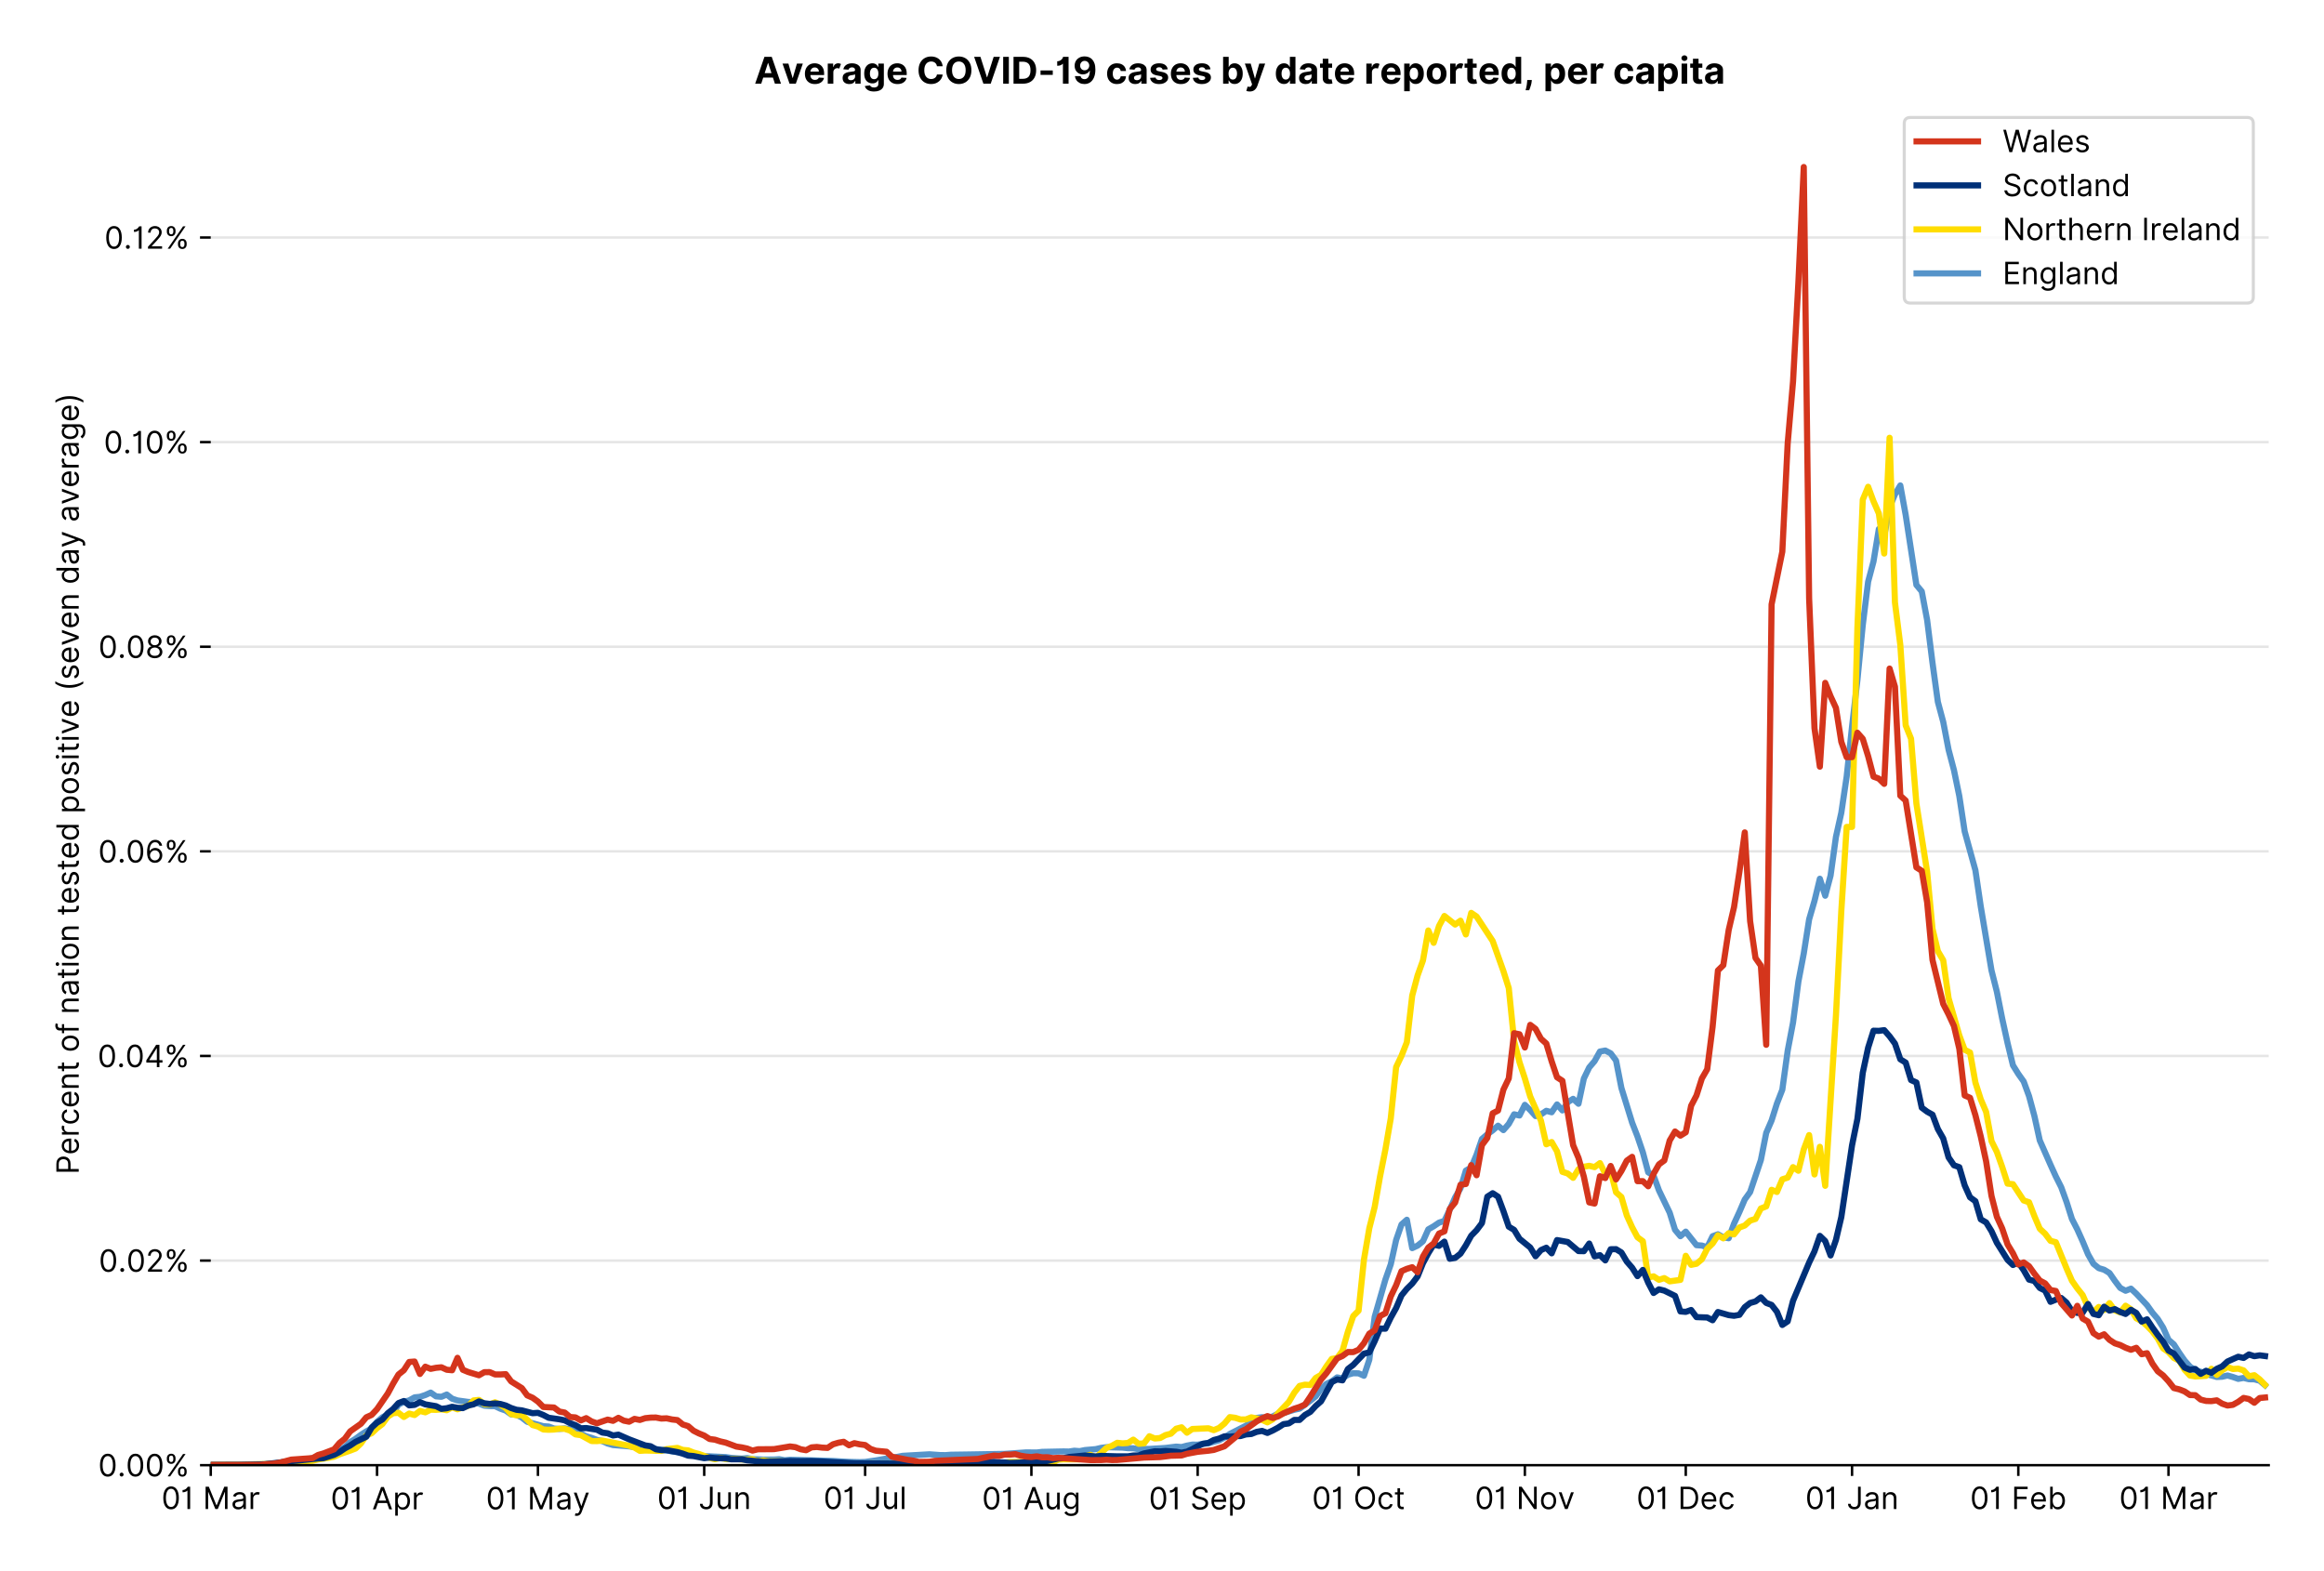 <?xml version="1.0" encoding="utf-8" standalone="no"?>
<!DOCTYPE svg PUBLIC "-//W3C//DTD SVG 1.1//EN"
  "http://www.w3.org/Graphics/SVG/1.1/DTD/svg11.dtd">
<!-- Created with matplotlib (https://matplotlib.org/) -->
<svg version="1.1" viewBox="0 0 756.175 511.276" xmlns="http://www.w3.org/2000/svg" xmlns:xlink="http://www.w3.org/1999/xlink">
 <defs>
  <style type="text/css">*{stroke-linecap:butt;stroke-linejoin:round;}</style>
 </defs>
 <g id="figure_1">
  <g id="patch_1">
   <path d="M 0 511.276 
L 756.175 511.276 
L 756.175 0 
L 0 0 
z
" style="fill:#ffffff;"/>
  </g>
  <g id="axes_1">
   <g id="patch_2">
    <path d="M 68.575 476.745 
L 738.175 476.745 
L 738.175 33.225 
L 68.575 33.225 
z
" style="fill:#ffffff;"/>
   </g>
   <g id="matplotlib.axis_1">
    <g id="xtick_1">
     <g id="line2d_1">
      <defs>
       <path d="M 0 0 
L 0 3.5 
" id="m0b284b221d" style="stroke:#000000;stroke-width:0.8;"/>
      </defs>
      <g>
       <use style="stroke:#000000;stroke-width:0.8;" x="68.575" xlink:href="#m0b284b221d" y="476.745"/>
      </g>
     </g>
     <g id="text_1">
      <!-- 01 Mar -->
      <g transform="translate(52.538 491.018)scale(0.1 -0.1)">
       <defs>
        <path d="M 31.25 -1 
Q 19.219 -1 12.594 8.766 
Q 5.969 18.531 5.969 36.359 
Q 5.969 54.047 12.641 63.875 
Q 19.312 73.719 31.25 73.719 
Q 43.188 73.719 49.859 63.875 
Q 56.531 54.047 56.531 36.359 
Q 56.531 18.531 49.906 8.766 
Q 43.297 -1 31.25 -1 
z
M 31.25 6.812 
Q 39.203 6.812 43.609 14.484 
Q 48.016 22.156 48.016 36.359 
Q 48.016 50.531 43.578 58.281 
Q 39.141 66.047 31.25 66.047 
Q 23.375 66.047 18.922 58.281 
Q 14.484 50.531 14.484 36.359 
Q 14.484 22.156 18.906 14.484 
Q 23.328 6.812 31.25 6.812 
z
" id="Inter-Regular-48"/>
        <path d="M 30.828 72.734 
L 30.828 0 
L 22.016 0 
L 22.016 59.938 
L 21.453 59.938 
Q 20.953 58.953 18.891 57.688 
Q 16.828 56.422 13.562 55.484 
Q 10.297 54.547 6.109 54.547 
L 6.109 61.938 
Q 10.328 61.938 13.422 63.453 
Q 16.516 64.984 18.594 67.047 
Q 20.672 69.109 21.75 70.766 
Q 22.828 72.438 23.016 72.734 
z
" id="Inter-Regular-49"/>
        <path id="Inter-Regular-32"/>
        <path d="M 8.812 72.734 
L 19.312 72.734 
L 44.031 12.359 
L 44.891 12.359 
L 69.609 72.734 
L 80.109 72.734 
L 80.109 0 
L 71.875 0 
L 71.875 55.25 
L 71.172 55.25 
L 48.438 0 
L 40.484 0 
L 17.75 55.25 
L 17.047 55.25 
L 17.047 0 
L 8.812 0 
z
" id="Inter-Regular-77"/>
        <path d="M 23.719 -1.281 
Q 18.531 -1.281 14.312 0.688 
Q 10.094 2.656 7.594 6.406 
Q 5.109 10.156 5.109 15.484 
Q 5.109 20.172 6.953 23.094 
Q 8.812 26.031 11.891 27.703 
Q 14.984 29.375 18.734 30.203 
Q 22.484 31.031 26.281 31.531 
Q 31.25 32.172 34.359 32.5 
Q 37.469 32.844 38.906 33.656 
Q 40.344 34.484 40.344 36.5 
L 40.344 36.797 
Q 40.344 42.047 37.484 44.953 
Q 34.625 47.875 28.844 47.875 
Q 22.828 47.875 19.422 45.234 
Q 16.016 42.609 14.625 39.625 
L 6.672 42.469 
Q 8.812 47.438 12.375 50.219 
Q 15.953 53.016 20.188 54.125 
Q 24.438 55.25 28.547 55.25 
Q 31.188 55.25 34.609 54.625 
Q 38.031 54.016 41.25 52.094 
Q 44.469 50.172 46.594 46.297 
Q 48.719 42.438 48.719 35.938 
L 48.719 0 
L 40.344 0 
L 40.344 7.391 
L 39.922 7.391 
Q 39.062 5.609 37.078 3.578 
Q 35.094 1.562 31.781 0.141 
Q 28.484 -1.281 23.719 -1.281 
z
M 25 6.25 
Q 29.969 6.25 33.391 8.203 
Q 36.828 10.156 38.578 13.234 
Q 40.344 16.328 40.344 19.75 
L 40.344 27.422 
Q 39.812 26.781 38.016 26.266 
Q 36.219 25.75 33.891 25.375 
Q 31.578 25 29.391 24.734 
Q 27.203 24.469 25.859 24.297 
Q 22.594 23.859 19.766 22.922 
Q 16.938 21.984 15.219 20.109 
Q 13.5 18.25 13.5 15.062 
Q 13.5 10.688 16.75 8.469 
Q 20 6.25 25 6.25 
z
" id="Inter-Regular-97"/>
        <path d="M 7.672 0 
L 7.672 54.547 
L 15.766 54.547 
L 15.766 46.312 
L 16.344 46.312 
Q 17.797 50.359 21.703 52.875 
Q 25.609 55.391 30.547 55.391 
Q 32.812 55.391 34.516 54.859 
Q 36.219 54.328 37.5 53.406 
L 34.656 46.312 
Q 33.766 46.766 32.578 47.031 
Q 31.391 47.297 29.828 47.297 
Q 23.859 47.297 19.953 43.656 
Q 16.047 40.016 16.047 34.516 
L 16.047 0 
z
" id="Inter-Regular-114"/>
       </defs>
       <use xlink:href="#Inter-Regular-48"/>
       <use x="62.5" xlink:href="#Inter-Regular-49"/>
       <use x="106.676" xlink:href="#Inter-Regular-32"/>
       <use x="134.801" xlink:href="#Inter-Regular-77"/>
       <use x="225.994" xlink:href="#Inter-Regular-97"/>
       <use x="282.386" xlink:href="#Inter-Regular-114"/>
      </g>
     </g>
    </g>
    <g id="xtick_2">
     <g id="line2d_2">
      <g>
       <use style="stroke:#000000;stroke-width:0.8;" x="122.677" xlink:href="#m0b284b221d" y="476.745"/>
      </g>
     </g>
     <g id="text_2">
      <!-- 01 Apr -->
      <g transform="translate(107.591 491.117)scale(0.1 -0.1)">
       <defs>
        <path d="M 11.797 0 
L 2.562 0 
L 29.266 72.734 
L 38.359 72.734 
L 65.062 0 
L 55.828 0 
L 48.516 20.594 
L 19.109 20.594 
z
M 21.875 28.406 
L 45.734 28.406 
L 34.094 61.219 
L 33.531 61.219 
z
" id="Inter-Regular-65"/>
        <path d="M 7.672 -20.453 
L 7.672 54.547 
L 15.766 54.547 
L 15.766 45.875 
L 16.766 45.875 
Q 17.688 47.297 19.328 49.516 
Q 20.984 51.734 24.094 53.484 
Q 27.203 55.25 32.531 55.25 
Q 39.422 55.25 44.672 51.797 
Q 49.938 48.359 52.875 42.031 
Q 55.828 35.719 55.828 27.125 
Q 55.828 18.469 52.875 12.125 
Q 49.938 5.781 44.703 2.312 
Q 39.484 -1.141 32.672 -1.141 
Q 27.422 -1.141 24.25 0.609 
Q 21.094 2.375 19.391 4.625 
Q 17.688 6.891 16.766 8.375 
L 16.047 8.375 
L 16.047 -20.453 
z
M 15.906 27.266 
Q 15.906 18 19.938 12.188 
Q 23.969 6.391 31.531 6.391 
Q 36.797 6.391 40.328 9.172 
Q 43.859 11.969 45.641 16.703 
Q 47.438 21.453 47.438 27.266 
Q 47.438 33.031 45.672 37.656 
Q 43.922 42.297 40.391 45.016 
Q 36.859 47.734 31.531 47.734 
Q 23.859 47.734 19.875 42.078 
Q 15.906 36.438 15.906 27.266 
z
" id="Inter-Regular-112"/>
       </defs>
       <use xlink:href="#Inter-Regular-48"/>
       <use x="62.5" xlink:href="#Inter-Regular-49"/>
       <use x="106.676" xlink:href="#Inter-Regular-32"/>
       <use x="134.801" xlink:href="#Inter-Regular-65"/>
       <use x="202.415" xlink:href="#Inter-Regular-112"/>
       <use x="263.352" xlink:href="#Inter-Regular-114"/>
      </g>
     </g>
    </g>
    <g id="xtick_3">
     <g id="line2d_3">
      <g>
       <use style="stroke:#000000;stroke-width:0.8;" x="175.033" xlink:href="#m0b284b221d" y="476.745"/>
      </g>
     </g>
     <g id="text_3">
      <!-- 01 May -->
      <g transform="translate(158.13 491.117)scale(0.1 -0.1)">
       <defs>
        <path d="M 12.781 -21.172 
Q 10.656 -21.172 8.984 -20.828 
Q 7.312 -20.484 6.672 -20.172 
L 8.812 -12.781 
Q 13.391 -13.953 16.453 -12.719 
Q 19.531 -11.5 21.734 -5.391 
L 23.578 -0.281 
L 3.406 54.547 
L 12.5 54.547 
L 27.562 11.078 
L 28.125 11.078 
L 43.188 54.547 
L 52.281 54.547 
L 28.844 -8.812 
Q 24.219 -21.172 12.781 -21.172 
z
" id="Inter-Regular-121"/>
       </defs>
       <use xlink:href="#Inter-Regular-48"/>
       <use x="62.5" xlink:href="#Inter-Regular-49"/>
       <use x="106.676" xlink:href="#Inter-Regular-32"/>
       <use x="134.801" xlink:href="#Inter-Regular-77"/>
       <use x="225.994" xlink:href="#Inter-Regular-97"/>
       <use x="282.386" xlink:href="#Inter-Regular-121"/>
      </g>
     </g>
    </g>
    <g id="xtick_4">
     <g id="line2d_4">
      <g>
       <use style="stroke:#000000;stroke-width:0.8;" x="229.135" xlink:href="#m0b284b221d" y="476.745"/>
      </g>
     </g>
     <g id="text_4">
      <!-- 01 Jun -->
      <g transform="translate(213.85 491.018)scale(0.1 -0.1)">
       <defs>
        <path d="M 36.656 72.734 
L 45.453 72.734 
L 45.453 20.734 
Q 45.453 10.266 39.828 4.625 
Q 34.203 -1 24.719 -1 
Q 18.75 -1 14.094 1.188 
Q 9.453 3.375 6.781 7.422 
Q 4.125 11.469 4.125 17.047 
L 12.781 17.047 
Q 12.781 12.422 16.156 9.609 
Q 19.531 6.812 24.719 6.812 
Q 30.438 6.812 33.547 10.375 
Q 36.656 13.953 36.656 20.734 
z
" id="Inter-Regular-74"/>
        <path d="M 42.047 22.297 
L 42.047 54.547 
L 50.422 54.547 
L 50.422 0 
L 42.047 0 
L 42.047 9.234 
L 41.484 9.234 
Q 39.562 5.078 35.516 2.188 
Q 31.469 -0.703 25.281 -0.703 
Q 17.609 -0.703 12.641 4.375 
Q 7.672 9.453 7.672 19.891 
L 7.672 54.547 
L 16.047 54.547 
L 16.047 20.453 
Q 16.047 14.484 19.406 10.938 
Q 22.766 7.391 27.984 7.391 
Q 31.109 7.391 34.359 8.984 
Q 37.609 10.578 39.828 13.875 
Q 42.047 17.188 42.047 22.297 
z
" id="Inter-Regular-117"/>
        <path d="M 16.047 32.812 
L 16.047 0 
L 7.672 0 
L 7.672 54.547 
L 15.766 54.547 
L 15.766 46.016 
L 16.484 46.016 
Q 18.391 50.172 22.297 52.703 
Q 26.203 55.25 32.391 55.25 
Q 40.656 55.25 45.75 50.172 
Q 50.859 45.094 50.859 34.656 
L 50.859 0 
L 42.469 0 
L 42.469 34.094 
Q 42.469 40.516 39.125 44.125 
Q 35.797 47.734 29.969 47.734 
Q 23.969 47.734 20 43.844 
Q 16.047 39.953 16.047 32.812 
z
" id="Inter-Regular-110"/>
       </defs>
       <use xlink:href="#Inter-Regular-48"/>
       <use x="62.5" xlink:href="#Inter-Regular-49"/>
       <use x="106.676" xlink:href="#Inter-Regular-32"/>
       <use x="134.801" xlink:href="#Inter-Regular-74"/>
       <use x="189.063" xlink:href="#Inter-Regular-117"/>
       <use x="247.159" xlink:href="#Inter-Regular-110"/>
      </g>
     </g>
    </g>
    <g id="xtick_5">
     <g id="line2d_5">
      <g>
       <use style="stroke:#000000;stroke-width:0.8;" x="281.491" xlink:href="#m0b284b221d" y="476.745"/>
      </g>
     </g>
     <g id="text_5">
      <!-- 01 Jul -->
      <g transform="translate(267.947 491.018)scale(0.1 -0.1)">
       <defs>
        <path d="M 16.047 72.734 
L 16.047 0 
L 7.672 0 
L 7.672 72.734 
z
" id="Inter-Regular-108"/>
       </defs>
       <use xlink:href="#Inter-Regular-48"/>
       <use x="62.5" xlink:href="#Inter-Regular-49"/>
       <use x="106.676" xlink:href="#Inter-Regular-32"/>
       <use x="134.801" xlink:href="#Inter-Regular-74"/>
       <use x="189.063" xlink:href="#Inter-Regular-117"/>
       <use x="247.159" xlink:href="#Inter-Regular-108"/>
      </g>
     </g>
    </g>
    <g id="xtick_6">
     <g id="line2d_6">
      <g>
       <use style="stroke:#000000;stroke-width:0.8;" x="335.593" xlink:href="#m0b284b221d" y="476.745"/>
      </g>
     </g>
     <g id="text_6">
      <!-- 01 Aug -->
      <g transform="translate(319.521 491.117)scale(0.1 -0.1)">
       <defs>
        <path d="M 29.688 -21.594 
Q 20.562 -21.594 15.25 -18.266 
Q 9.938 -14.953 7.391 -10.656 
L 14.062 -5.969 
Q 15.203 -7.453 16.938 -9.391 
Q 18.688 -11.328 21.719 -12.766 
Q 24.75 -14.203 29.688 -14.203 
Q 36.297 -14.203 40.594 -11 
Q 44.891 -7.812 44.891 -1 
L 44.891 10.078 
L 44.172 10.078 
Q 43.25 8.594 41.562 6.406 
Q 39.875 4.219 36.734 2.531 
Q 33.594 0.859 28.266 0.859 
Q 21.656 0.859 16.422 3.984 
Q 11.188 7.109 8.141 13.062 
Q 5.109 19.031 5.109 27.562 
Q 5.109 35.938 8.062 42.172 
Q 11.016 48.406 16.266 51.828 
Q 21.516 55.25 28.406 55.25 
Q 33.734 55.25 36.875 53.484 
Q 40.016 51.734 41.703 49.516 
Q 43.391 47.297 44.312 45.875 
L 45.172 45.875 
L 45.172 54.547 
L 53.266 54.547 
L 53.266 -1.562 
Q 53.266 -8.594 50.078 -13.016 
Q 46.906 -17.438 41.562 -19.516 
Q 36.219 -21.594 29.688 -21.594 
z
M 29.406 8.375 
Q 36.969 8.375 41 13.5 
Q 45.031 18.641 45.031 27.703 
Q 45.031 36.547 41.047 42.141 
Q 37.078 47.734 29.406 47.734 
Q 24.078 47.734 20.547 45.031 
Q 17.016 42.328 15.25 37.781 
Q 13.5 33.234 13.5 27.703 
Q 13.5 19.172 17.5 13.766 
Q 21.516 8.375 29.406 8.375 
z
" id="Inter-Regular-103"/>
       </defs>
       <use xlink:href="#Inter-Regular-48"/>
       <use x="62.5" xlink:href="#Inter-Regular-49"/>
       <use x="106.676" xlink:href="#Inter-Regular-32"/>
       <use x="134.801" xlink:href="#Inter-Regular-65"/>
       <use x="202.415" xlink:href="#Inter-Regular-117"/>
       <use x="260.511" xlink:href="#Inter-Regular-103"/>
      </g>
     </g>
    </g>
    <g id="xtick_7">
     <g id="line2d_7">
      <g>
       <use style="stroke:#000000;stroke-width:0.8;" x="389.694" xlink:href="#m0b284b221d" y="476.745"/>
      </g>
     </g>
     <g id="text_7">
      <!-- 01 Sep -->
      <g transform="translate(373.807 491.117)scale(0.1 -0.1)">
       <defs>
        <path d="M 48.578 54.547 
Q 47.938 59.938 43.391 62.922 
Q 38.844 65.906 32.25 65.906 
Q 25 65.906 20.594 62.484 
Q 16.188 59.062 16.188 53.828 
Q 16.188 49.922 18.578 47.531 
Q 20.984 45.141 24.266 43.797 
Q 27.562 42.469 30.25 41.766 
L 37.641 39.766 
Q 40.484 39.031 43.984 37.719 
Q 47.484 36.406 50.688 34.141 
Q 53.906 31.891 56 28.375 
Q 58.094 24.859 58.094 19.75 
Q 58.094 13.844 55.016 9.078 
Q 51.953 4.328 46.078 1.516 
Q 40.203 -1.281 31.812 -1.281 
Q 20.094 -1.281 13.203 4.25 
Q 6.328 9.797 5.688 18.75 
L 14.781 18.75 
Q 15.125 14.625 17.562 11.938 
Q 20 9.266 23.734 7.969 
Q 27.484 6.672 31.812 6.672 
Q 36.859 6.672 40.875 8.328 
Q 44.891 9.984 47.234 12.938 
Q 49.578 15.906 49.578 19.891 
Q 49.578 23.516 47.547 25.781 
Q 45.531 28.047 42.219 29.469 
Q 38.922 30.891 35.094 31.953 
L 26.141 34.516 
Q 17.609 36.969 12.641 41.516 
Q 7.672 46.062 7.672 53.406 
Q 7.672 59.516 10.984 64.078 
Q 14.312 68.641 19.938 71.172 
Q 25.562 73.719 32.531 73.719 
Q 39.562 73.719 45.031 71.219 
Q 50.5 68.719 53.703 64.375 
Q 56.922 60.047 57.109 54.547 
z
" id="Inter-Regular-83"/>
        <path d="M 30.547 -1.141 
Q 22.656 -1.141 16.953 2.359 
Q 11.266 5.859 8.188 12.156 
Q 5.109 18.469 5.109 26.844 
Q 5.109 35.234 8.188 41.641 
Q 11.266 48.047 16.781 51.641 
Q 22.297 55.25 29.688 55.25 
Q 33.953 55.25 38.109 53.828 
Q 42.266 52.422 45.672 49.234 
Q 49.078 46.062 51.094 40.844 
Q 53.125 35.625 53.125 27.984 
L 53.125 24.438 
L 13.531 24.438 
Q 13.812 15.703 18.484 11.047 
Q 23.156 6.391 30.547 6.391 
Q 35.484 6.391 39.031 8.516 
Q 42.578 10.656 44.172 14.922 
L 52.281 12.641 
Q 50.359 6.469 44.594 2.656 
Q 38.844 -1.141 30.547 -1.141 
z
M 13.531 31.672 
L 44.609 31.672 
Q 44.609 38.594 40.547 43.156 
Q 36.5 47.734 29.688 47.734 
Q 24.891 47.734 21.375 45.484 
Q 17.859 43.25 15.828 39.578 
Q 13.812 35.906 13.531 31.672 
z
" id="Inter-Regular-101"/>
       </defs>
       <use xlink:href="#Inter-Regular-48"/>
       <use x="62.5" xlink:href="#Inter-Regular-49"/>
       <use x="106.676" xlink:href="#Inter-Regular-32"/>
       <use x="134.801" xlink:href="#Inter-Regular-83"/>
       <use x="198.58" xlink:href="#Inter-Regular-101"/>
       <use x="256.818" xlink:href="#Inter-Regular-112"/>
      </g>
     </g>
    </g>
    <g id="xtick_8">
     <g id="line2d_8">
      <g>
       <use style="stroke:#000000;stroke-width:0.8;" x="442.051" xlink:href="#m0b284b221d" y="476.745"/>
      </g>
     </g>
     <g id="text_8">
      <!-- 01 Oct -->
      <g transform="translate(426.894 491.018)scale(0.1 -0.1)">
       <defs>
        <path d="M 70.172 36.359 
Q 70.172 24.859 66.016 16.469 
Q 61.859 8.094 54.609 3.547 
Q 47.375 -1 38.062 -1 
Q 28.766 -1 21.516 3.547 
Q 14.281 8.094 10.125 16.469 
Q 5.969 24.859 5.969 36.359 
Q 5.969 47.875 10.125 56.25 
Q 14.281 64.625 21.516 69.172 
Q 28.766 73.719 38.062 73.719 
Q 47.375 73.719 54.609 69.172 
Q 61.859 64.625 66.016 56.25 
Q 70.172 47.875 70.172 36.359 
z
M 61.656 36.359 
Q 61.656 45.812 58.5 52.312 
Q 55.359 58.812 50.016 62.141 
Q 44.672 65.484 38.062 65.484 
Q 31.469 65.484 26.125 62.141 
Q 20.781 58.812 17.625 52.312 
Q 14.484 45.812 14.484 36.359 
Q 14.484 26.922 17.625 20.422 
Q 20.781 13.922 26.125 10.578 
Q 31.469 7.25 38.062 7.25 
Q 44.672 7.25 50.016 10.578 
Q 55.359 13.922 58.5 20.422 
Q 61.656 26.922 61.656 36.359 
z
" id="Inter-Regular-79"/>
        <path d="M 29.828 -1.141 
Q 22.156 -1.141 16.609 2.484 
Q 11.078 6.109 8.094 12.469 
Q 5.109 18.828 5.109 26.984 
Q 5.109 35.297 8.188 41.672 
Q 11.266 48.047 16.781 51.641 
Q 22.297 55.25 29.688 55.25 
Q 35.438 55.25 40.047 53.125 
Q 44.672 51 47.609 47.156 
Q 50.562 43.328 51.281 38.203 
L 42.906 38.203 
Q 41.938 41.938 38.656 44.828 
Q 35.375 47.734 29.828 47.734 
Q 22.484 47.734 17.984 42.141 
Q 13.5 36.547 13.5 27.266 
Q 13.5 17.797 17.938 12.094 
Q 22.375 6.391 29.828 6.391 
Q 34.734 6.391 38.234 8.906 
Q 41.734 11.438 42.906 15.906 
L 51.281 15.906 
Q 50.562 11.078 47.781 7.219 
Q 45 3.375 40.438 1.109 
Q 35.875 -1.141 29.828 -1.141 
z
" id="Inter-Regular-99"/>
        <path d="M 31.391 54.547 
L 31.391 47.438 
L 19.75 47.438 
L 19.75 15.625 
Q 19.75 12.078 20.797 10.312 
Q 21.844 8.562 23.484 7.969 
Q 25.141 7.391 26.984 7.391 
Q 28.375 7.391 29.266 7.547 
Q 30.156 7.703 30.688 7.812 
L 32.391 0.281 
Q 31.531 -0.031 30 -0.359 
Q 28.484 -0.703 26.141 -0.703 
Q 22.594 -0.703 19.188 0.812 
Q 15.797 2.344 13.578 5.469 
Q 11.359 8.594 11.359 13.359 
L 11.359 47.438 
L 3.125 47.438 
L 3.125 54.547 
L 11.359 54.547 
L 11.359 67.609 
L 19.75 67.609 
L 19.75 54.547 
z
" id="Inter-Regular-116"/>
       </defs>
       <use xlink:href="#Inter-Regular-48"/>
       <use x="62.5" xlink:href="#Inter-Regular-49"/>
       <use x="106.676" xlink:href="#Inter-Regular-32"/>
       <use x="134.801" xlink:href="#Inter-Regular-79"/>
       <use x="210.938" xlink:href="#Inter-Regular-99"/>
       <use x="266.761" xlink:href="#Inter-Regular-116"/>
      </g>
     </g>
    </g>
    <g id="xtick_9">
     <g id="line2d_9">
      <g>
       <use style="stroke:#000000;stroke-width:0.8;" x="496.152" xlink:href="#m0b284b221d" y="476.745"/>
      </g>
     </g>
     <g id="text_9">
      <!-- 01 Nov -->
      <g transform="translate(479.881 491.018)scale(0.1 -0.1)">
       <defs>
        <path d="M 66.484 72.734 
L 66.484 0 
L 57.953 0 
L 18.328 57.109 
L 17.609 57.109 
L 17.609 0 
L 8.812 0 
L 8.812 72.734 
L 17.328 72.734 
L 57.109 15.484 
L 57.812 15.484 
L 57.812 72.734 
z
" id="Inter-Regular-78"/>
        <path d="M 29.828 -1.141 
Q 22.438 -1.141 16.875 2.375 
Q 11.328 5.891 8.219 12.203 
Q 5.109 18.531 5.109 26.984 
Q 5.109 35.516 8.219 41.859 
Q 11.328 48.219 16.875 51.734 
Q 22.438 55.25 29.828 55.25 
Q 37.219 55.25 42.766 51.734 
Q 48.328 48.219 51.438 41.859 
Q 54.547 35.516 54.547 26.984 
Q 54.547 18.531 51.438 12.203 
Q 48.328 5.891 42.766 2.375 
Q 37.219 -1.141 29.828 -1.141 
z
M 29.828 6.391 
Q 35.438 6.391 39.062 9.266 
Q 42.688 12.141 44.422 16.828 
Q 46.172 21.516 46.172 26.984 
Q 46.172 32.453 44.422 37.172 
Q 42.688 41.906 39.062 44.812 
Q 35.438 47.734 29.828 47.734 
Q 24.219 47.734 20.594 44.812 
Q 16.969 41.906 15.234 37.172 
Q 13.5 32.453 13.5 26.984 
Q 13.5 21.516 15.234 16.828 
Q 16.969 12.141 20.594 9.266 
Q 24.219 6.391 29.828 6.391 
z
" id="Inter-Regular-111"/>
        <path d="M 52.281 54.547 
L 32.109 0 
L 23.578 0 
L 3.406 54.547 
L 12.5 54.547 
L 27.562 11.078 
L 28.125 11.078 
L 43.188 54.547 
z
" id="Inter-Regular-118"/>
       </defs>
       <use xlink:href="#Inter-Regular-48"/>
       <use x="62.5" xlink:href="#Inter-Regular-49"/>
       <use x="106.676" xlink:href="#Inter-Regular-32"/>
       <use x="134.801" xlink:href="#Inter-Regular-78"/>
       <use x="210.085" xlink:href="#Inter-Regular-111"/>
       <use x="269.744" xlink:href="#Inter-Regular-118"/>
      </g>
     </g>
    </g>
    <g id="xtick_10">
     <g id="line2d_10">
      <g>
       <use style="stroke:#000000;stroke-width:0.8;" x="548.508" xlink:href="#m0b284b221d" y="476.745"/>
      </g>
     </g>
     <g id="text_10">
      <!-- 01 Dec -->
      <g transform="translate(532.472 491.018)scale(0.1 -0.1)">
       <defs>
        <path d="M 31.25 0 
L 8.812 0 
L 8.812 72.734 
L 32.25 72.734 
Q 42.828 72.734 50.359 68.375 
Q 57.891 64.031 61.891 55.906 
Q 65.906 47.797 65.906 36.5 
Q 65.906 25.141 61.859 16.953 
Q 57.812 8.766 50.062 4.375 
Q 42.328 0 31.25 0 
z
M 17.609 7.812 
L 30.688 7.812 
Q 44.219 7.812 50.797 15.5 
Q 57.391 23.188 57.391 36.5 
Q 57.391 49.719 50.922 57.312 
Q 44.469 64.922 31.672 64.922 
L 17.609 64.922 
z
" id="Inter-Regular-68"/>
       </defs>
       <use xlink:href="#Inter-Regular-48"/>
       <use x="62.5" xlink:href="#Inter-Regular-49"/>
       <use x="106.676" xlink:href="#Inter-Regular-32"/>
       <use x="134.801" xlink:href="#Inter-Regular-68"/>
       <use x="206.676" xlink:href="#Inter-Regular-101"/>
       <use x="264.915" xlink:href="#Inter-Regular-99"/>
      </g>
     </g>
    </g>
    <g id="xtick_11">
     <g id="line2d_11">
      <g>
       <use style="stroke:#000000;stroke-width:0.8;" x="602.61" xlink:href="#m0b284b221d" y="476.745"/>
      </g>
     </g>
     <g id="text_11">
      <!-- 01 Jan -->
      <g transform="translate(587.411 491.018)scale(0.1 -0.1)">
       <use xlink:href="#Inter-Regular-48"/>
       <use x="62.5" xlink:href="#Inter-Regular-49"/>
       <use x="106.676" xlink:href="#Inter-Regular-32"/>
       <use x="134.801" xlink:href="#Inter-Regular-74"/>
       <use x="189.063" xlink:href="#Inter-Regular-97"/>
       <use x="245.455" xlink:href="#Inter-Regular-110"/>
      </g>
     </g>
    </g>
    <g id="xtick_12">
     <g id="line2d_12">
      <g>
       <use style="stroke:#000000;stroke-width:0.8;" x="656.712" xlink:href="#m0b284b221d" y="476.745"/>
      </g>
     </g>
     <g id="text_12">
      <!-- 01 Feb -->
      <g transform="translate(641.023 491.018)scale(0.1 -0.1)">
       <defs>
        <path d="M 8.812 0 
L 8.812 72.734 
L 52.422 72.734 
L 52.422 64.922 
L 17.609 64.922 
L 17.609 40.344 
L 49.156 40.344 
L 49.156 32.531 
L 17.609 32.531 
L 17.609 0 
z
" id="Inter-Regular-70"/>
        <path d="M 8.812 0 
L 8.812 72.734 
L 17.188 72.734 
L 17.188 45.875 
L 17.906 45.875 
Q 18.828 47.297 20.469 49.516 
Q 22.125 51.734 25.234 53.484 
Q 28.344 55.25 33.672 55.25 
Q 40.562 55.25 45.812 51.797 
Q 51.062 48.359 54.016 42.031 
Q 56.969 35.719 56.969 27.125 
Q 56.969 18.469 54.016 12.125 
Q 51.062 5.781 45.844 2.312 
Q 40.625 -1.141 33.812 -1.141 
Q 28.547 -1.141 25.391 0.609 
Q 22.234 2.375 20.531 4.625 
Q 18.828 6.891 17.906 8.375 
L 16.906 8.375 
L 16.906 0 
z
M 17.047 27.266 
Q 17.047 18 21.078 12.188 
Q 25.109 6.391 32.672 6.391 
Q 37.922 6.391 41.453 9.172 
Q 45 11.969 46.781 16.703 
Q 48.578 21.453 48.578 27.266 
Q 48.578 33.031 46.812 37.656 
Q 45.062 42.297 41.531 45.016 
Q 38 47.734 32.672 47.734 
Q 25 47.734 21.016 42.078 
Q 17.047 36.438 17.047 27.266 
z
" id="Inter-Regular-98"/>
       </defs>
       <use xlink:href="#Inter-Regular-48"/>
       <use x="62.5" xlink:href="#Inter-Regular-49"/>
       <use x="106.676" xlink:href="#Inter-Regular-32"/>
       <use x="134.801" xlink:href="#Inter-Regular-70"/>
       <use x="193.466" xlink:href="#Inter-Regular-101"/>
       <use x="251.705" xlink:href="#Inter-Regular-98"/>
      </g>
     </g>
    </g>
    <g id="xtick_13">
     <g id="line2d_13">
      <g>
       <use style="stroke:#000000;stroke-width:0.8;" x="705.578" xlink:href="#m0b284b221d" y="476.745"/>
      </g>
     </g>
     <g id="text_13">
      <!-- 01 Mar -->
      <g transform="translate(689.541 491.018)scale(0.1 -0.1)">
       <use xlink:href="#Inter-Regular-48"/>
       <use x="62.5" xlink:href="#Inter-Regular-49"/>
       <use x="106.676" xlink:href="#Inter-Regular-32"/>
       <use x="134.801" xlink:href="#Inter-Regular-77"/>
       <use x="225.994" xlink:href="#Inter-Regular-97"/>
       <use x="282.386" xlink:href="#Inter-Regular-114"/>
      </g>
     </g>
    </g>
   </g>
   <g id="matplotlib.axis_2">
    <g id="ytick_1">
     <g id="line2d_14">
      <path clip-path="url(#p3ad590fe1d)" d="M 68.575 476.745 
L 738.175 476.745 
" style="fill:none;stroke:#e5e5e5;stroke-linecap:square;stroke-width:0.8;"/>
     </g>
     <g id="line2d_15">
      <defs>
       <path d="M 0 0 
L -3.5 0 
" id="mf50303ef95" style="stroke:#000000;stroke-width:0.8;"/>
      </defs>
      <g>
       <use style="stroke:#000000;stroke-width:0.8;" x="68.575" xlink:href="#mf50303ef95" y="476.745"/>
      </g>
     </g>
     <g id="text_14">
      <!-- 0.00% -->
      <g transform="translate(31.944 480.382)scale(0.1 -0.1)">
       <defs>
        <path d="M 13.781 -0.562 
Q 11.156 -0.562 9.266 1.312 
Q 7.391 3.203 7.391 5.828 
Q 7.391 8.453 9.266 10.328 
Q 11.156 12.219 13.781 12.219 
Q 16.406 12.219 18.281 10.328 
Q 20.172 8.453 20.172 5.828 
Q 20.172 3.203 18.281 1.312 
Q 16.406 -0.562 13.781 -0.562 
z
" id="Inter-Regular-46"/>
        <path d="M 44.609 13.641 
L 44.609 17.469 
Q 44.609 21.453 46.25 24.766 
Q 47.906 28.094 51.078 30.094 
Q 54.266 32.109 58.812 32.109 
Q 63.422 32.109 66.547 30.094 
Q 69.672 28.094 71.266 24.766 
Q 72.875 21.453 72.875 17.469 
L 72.875 13.641 
Q 72.875 9.656 71.25 6.328 
Q 69.641 3.016 66.5 1 
Q 63.359 -1 58.812 -1 
Q 54.188 -1 51.031 1 
Q 47.875 3.016 46.234 6.328 
Q 44.609 9.656 44.609 13.641 
z
M 8.375 55.25 
L 8.375 59.094 
Q 8.375 63.062 10.031 66.375 
Q 11.688 69.703 14.859 71.703 
Q 18.047 73.719 22.594 73.719 
Q 27.203 73.719 30.328 71.703 
Q 33.453 69.703 35.047 66.375 
Q 36.656 63.062 36.656 59.094 
L 36.656 55.25 
Q 36.656 51.281 35.031 47.953 
Q 33.422 44.641 30.266 42.625 
Q 27.125 40.625 22.594 40.625 
Q 17.969 40.625 14.812 42.625 
Q 11.656 44.641 10.016 47.953 
Q 8.375 51.281 8.375 55.25 
z
M 11.078 0 
L 61.078 72.734 
L 69.172 72.734 
L 19.172 0 
z
M 51.844 17.469 
L 51.844 13.641 
Q 51.844 10.328 53.406 7.719 
Q 54.969 5.109 58.812 5.109 
Q 62.531 5.109 64.078 7.719 
Q 65.625 10.328 65.625 13.641 
L 65.625 17.469 
Q 65.625 20.781 64.125 23.391 
Q 62.641 26 58.812 26 
Q 55.078 26 53.453 23.391 
Q 51.844 20.781 51.844 17.469 
z
M 15.625 59.094 
L 15.625 55.25 
Q 15.625 51.953 17.188 49.344 
Q 18.75 46.734 22.594 46.734 
Q 26.312 46.734 27.859 49.344 
Q 29.406 51.953 29.406 55.25 
L 29.406 59.094 
Q 29.406 62.391 27.906 65 
Q 26.422 67.609 22.594 67.609 
Q 18.859 67.609 17.234 65 
Q 15.625 62.391 15.625 59.094 
z
" id="Inter-Regular-37"/>
       </defs>
       <use xlink:href="#Inter-Regular-48"/>
       <use x="62.5" xlink:href="#Inter-Regular-46"/>
       <use x="90.057" xlink:href="#Inter-Regular-48"/>
       <use x="152.557" xlink:href="#Inter-Regular-48"/>
       <use x="215.057" xlink:href="#Inter-Regular-37"/>
      </g>
     </g>
    </g>
    <g id="ytick_2">
     <g id="line2d_16">
      <path clip-path="url(#p3ad590fe1d)" d="M 68.575 410.168 
L 738.175 410.168 
" style="fill:none;stroke:#e5e5e5;stroke-linecap:square;stroke-width:0.8;"/>
     </g>
     <g id="line2d_17">
      <g>
       <use style="stroke:#000000;stroke-width:0.8;" x="68.575" xlink:href="#mf50303ef95" y="410.168"/>
      </g>
     </g>
     <g id="text_15">
      <!-- 0.02% -->
      <g transform="translate(32.142 413.805)scale(0.1 -0.1)">
       <defs>
        <path d="M 7.531 0 
L 7.531 6.391 
L 31.531 32.672 
Q 35.766 37.281 38.5 40.703 
Q 41.234 44.141 42.562 47.172 
Q 43.891 50.219 43.891 53.547 
Q 43.891 59.297 39.891 62.672 
Q 35.906 66.047 29.969 66.047 
Q 23.656 66.047 19.922 62.266 
Q 16.188 58.484 16.188 52.266 
L 7.812 52.266 
Q 7.812 58.672 10.75 63.5 
Q 13.703 68.328 18.797 71.016 
Q 23.906 73.719 30.25 73.719 
Q 36.656 73.719 41.578 71.016 
Q 46.516 68.328 49.312 63.734 
Q 52.125 59.156 52.125 53.547 
Q 52.125 49.531 50.688 45.719 
Q 49.25 41.906 45.719 37.234 
Q 42.188 32.562 35.938 25.859 
L 19.609 8.375 
L 19.609 7.812 
L 53.406 7.812 
L 53.406 0 
z
" id="Inter-Regular-50"/>
       </defs>
       <use xlink:href="#Inter-Regular-48"/>
       <use x="62.5" xlink:href="#Inter-Regular-46"/>
       <use x="90.057" xlink:href="#Inter-Regular-48"/>
       <use x="152.557" xlink:href="#Inter-Regular-50"/>
       <use x="213.068" xlink:href="#Inter-Regular-37"/>
      </g>
     </g>
    </g>
    <g id="ytick_3">
     <g id="line2d_18">
      <path clip-path="url(#p3ad590fe1d)" d="M 68.575 343.591 
L 738.175 343.591 
" style="fill:none;stroke:#e5e5e5;stroke-linecap:square;stroke-width:0.8;"/>
     </g>
     <g id="line2d_19">
      <g>
       <use style="stroke:#000000;stroke-width:0.8;" x="68.575" xlink:href="#mf50303ef95" y="343.591"/>
      </g>
     </g>
     <g id="text_16">
      <!-- 0.04% -->
      <g transform="translate(31.773 347.228)scale(0.1 -0.1)">
       <defs>
        <path d="M 5.828 14.922 
L 5.828 22.156 
L 37.781 72.734 
L 48.438 72.734 
L 48.438 22.734 
L 58.375 22.734 
L 58.375 14.922 
L 48.438 14.922 
L 48.438 0 
L 40.062 0 
L 40.062 14.922 
z
M 40.062 22.734 
L 40.062 61.5 
L 39.484 61.5 
L 15.344 23.297 
L 15.344 22.734 
z
" id="Inter-Regular-52"/>
       </defs>
       <use xlink:href="#Inter-Regular-48"/>
       <use x="62.5" xlink:href="#Inter-Regular-46"/>
       <use x="90.057" xlink:href="#Inter-Regular-48"/>
       <use x="152.557" xlink:href="#Inter-Regular-52"/>
       <use x="216.761" xlink:href="#Inter-Regular-37"/>
      </g>
     </g>
    </g>
    <g id="ytick_4">
     <g id="line2d_20">
      <path clip-path="url(#p3ad590fe1d)" d="M 68.575 277.014 
L 738.175 277.014 
" style="fill:none;stroke:#e5e5e5;stroke-linecap:square;stroke-width:0.8;"/>
     </g>
     <g id="line2d_21">
      <g>
       <use style="stroke:#000000;stroke-width:0.8;" x="68.575" xlink:href="#mf50303ef95" y="277.014"/>
      </g>
     </g>
     <g id="text_17">
      <!-- 0.06% -->
      <g transform="translate(31.958 280.651)scale(0.1 -0.1)">
       <defs>
        <path d="M 31.672 -1 
Q 27.203 -0.922 22.719 0.703 
Q 18.25 2.344 14.562 6.234 
Q 10.875 10.125 8.625 16.781 
Q 6.391 23.438 6.391 33.516 
Q 6.391 52.906 13.453 63.375 
Q 20.531 73.859 32.812 73.859 
Q 41.969 73.859 48.016 68.5 
Q 54.078 63.141 55.406 54.547 
L 46.734 54.547 
Q 45.531 59.547 42.047 62.797 
Q 38.562 66.047 32.812 66.047 
Q 24.359 66.047 19.516 58.672 
Q 14.672 51.312 14.625 37.922 
L 15.203 37.922 
Q 18.188 42.438 22.828 45 
Q 27.484 47.578 33.094 47.578 
Q 39.344 47.578 44.531 44.469 
Q 49.719 41.375 52.844 35.922 
Q 55.969 30.469 55.969 23.438 
Q 55.969 16.688 52.953 11.094 
Q 49.938 5.5 44.484 2.219 
Q 39.031 -1.062 31.672 -1 
z
M 31.672 6.812 
Q 36.156 6.812 39.719 9.047 
Q 43.297 11.297 45.359 15.062 
Q 47.438 18.828 47.438 23.438 
Q 47.438 27.953 45.438 31.656 
Q 43.438 35.375 39.938 37.562 
Q 36.438 39.766 31.969 39.766 
Q 27.453 39.766 23.828 37.453 
Q 20.203 35.156 18.078 31.406 
Q 15.953 27.656 15.906 23.297 
Q 15.906 18.969 17.953 15.203 
Q 20 11.438 23.562 9.125 
Q 27.125 6.812 31.672 6.812 
z
" id="Inter-Regular-54"/>
       </defs>
       <use xlink:href="#Inter-Regular-48"/>
       <use x="62.5" xlink:href="#Inter-Regular-46"/>
       <use x="90.057" xlink:href="#Inter-Regular-48"/>
       <use x="152.557" xlink:href="#Inter-Regular-54"/>
       <use x="214.915" xlink:href="#Inter-Regular-37"/>
      </g>
     </g>
    </g>
    <g id="ytick_5">
     <g id="line2d_22">
      <path clip-path="url(#p3ad590fe1d)" d="M 68.575 210.437 
L 738.175 210.437 
" style="fill:none;stroke:#e5e5e5;stroke-linecap:square;stroke-width:0.8;"/>
     </g>
     <g id="line2d_23">
      <g>
       <use style="stroke:#000000;stroke-width:0.8;" x="68.575" xlink:href="#mf50303ef95" y="210.437"/>
      </g>
     </g>
     <g id="text_18">
      <!-- 0.08% -->
      <g transform="translate(32.028 214.074)scale(0.1 -0.1)">
       <defs>
        <path d="M 30.828 -1 
Q 23.516 -1 17.922 1.609 
Q 12.328 4.219 9.203 8.812 
Q 6.078 13.422 6.109 19.312 
Q 6.078 23.938 7.922 27.859 
Q 9.766 31.781 12.969 34.422 
Q 16.188 37.078 20.172 37.781 
L 20.172 38.203 
Q 14.953 39.562 11.859 44.078 
Q 8.766 48.609 8.812 54.406 
Q 8.766 59.938 11.609 64.297 
Q 14.453 68.672 19.438 71.188 
Q 24.438 73.719 30.828 73.719 
Q 37.141 73.719 42.109 71.188 
Q 47.094 68.672 49.953 64.297 
Q 52.812 59.938 52.844 54.406 
Q 52.812 48.609 49.703 44.078 
Q 46.594 39.562 41.484 38.203 
L 41.484 37.781 
Q 45.422 37.078 48.578 34.422 
Q 51.734 31.781 53.609 27.859 
Q 55.5 23.938 55.547 19.312 
Q 55.5 13.422 52.359 8.812 
Q 49.219 4.219 43.656 1.609 
Q 38.109 -1 30.828 -1 
z
M 30.828 6.812 
Q 38.219 6.812 42.531 10.344 
Q 46.844 13.891 46.875 19.75 
Q 46.844 23.859 44.75 27.016 
Q 42.656 30.188 39.047 32 
Q 35.438 33.812 30.828 33.812 
Q 26.172 33.812 22.531 32 
Q 18.891 30.188 16.812 27.016 
Q 14.734 23.859 14.781 19.75 
Q 14.734 13.891 19.031 10.344 
Q 23.328 6.812 30.828 6.812 
z
M 30.828 41.328 
Q 36.688 41.328 40.484 44.75 
Q 44.281 48.188 44.312 53.828 
Q 44.281 59.375 40.562 62.703 
Q 36.859 66.047 30.828 66.047 
Q 24.719 66.047 21 62.703 
Q 17.297 59.375 17.328 53.828 
Q 17.297 48.188 21.078 44.75 
Q 24.859 41.328 30.828 41.328 
z
" id="Inter-Regular-56"/>
       </defs>
       <use xlink:href="#Inter-Regular-48"/>
       <use x="62.5" xlink:href="#Inter-Regular-46"/>
       <use x="90.057" xlink:href="#Inter-Regular-48"/>
       <use x="152.557" xlink:href="#Inter-Regular-56"/>
       <use x="214.205" xlink:href="#Inter-Regular-37"/>
      </g>
     </g>
    </g>
    <g id="ytick_6">
     <g id="line2d_24">
      <path clip-path="url(#p3ad590fe1d)" d="M 68.575 143.86 
L 738.175 143.86 
" style="fill:none;stroke:#e5e5e5;stroke-linecap:square;stroke-width:0.8;"/>
     </g>
     <g id="line2d_25">
      <g>
       <use style="stroke:#000000;stroke-width:0.8;" x="68.575" xlink:href="#mf50303ef95" y="143.86"/>
      </g>
     </g>
     <g id="text_19">
      <!-- 0.10% -->
      <g transform="translate(33.777 147.497)scale(0.1 -0.1)">
       <use xlink:href="#Inter-Regular-48"/>
       <use x="62.5" xlink:href="#Inter-Regular-46"/>
       <use x="90.057" xlink:href="#Inter-Regular-49"/>
       <use x="134.233" xlink:href="#Inter-Regular-48"/>
       <use x="196.733" xlink:href="#Inter-Regular-37"/>
      </g>
     </g>
    </g>
    <g id="ytick_7">
     <g id="line2d_26">
      <path clip-path="url(#p3ad590fe1d)" d="M 68.575 77.284 
L 738.175 77.284 
" style="fill:none;stroke:#e5e5e5;stroke-linecap:square;stroke-width:0.8;"/>
     </g>
     <g id="line2d_27">
      <g>
       <use style="stroke:#000000;stroke-width:0.8;" x="68.575" xlink:href="#mf50303ef95" y="77.284"/>
      </g>
     </g>
     <g id="text_20">
      <!-- 0.12% -->
      <g transform="translate(33.975 80.92)scale(0.1 -0.1)">
       <use xlink:href="#Inter-Regular-48"/>
       <use x="62.5" xlink:href="#Inter-Regular-46"/>
       <use x="90.057" xlink:href="#Inter-Regular-49"/>
       <use x="134.233" xlink:href="#Inter-Regular-50"/>
       <use x="194.744" xlink:href="#Inter-Regular-37"/>
      </g>
     </g>
    </g>
    <g id="text_21">
     <!-- Percent of nation tested positive (seven day average) -->
     <g transform="translate(25.614 382.124)rotate(-90)scale(0.1 -0.1)">
      <defs>
       <path d="M 8.812 0 
L 8.812 72.734 
L 33.375 72.734 
Q 41.938 72.734 47.391 69.656 
Q 52.844 66.578 55.469 61.359 
Q 58.094 56.141 58.094 49.719 
Q 58.094 43.281 55.484 38.031 
Q 52.875 32.781 47.438 29.672 
Q 42.016 26.562 33.531 26.562 
L 17.609 26.562 
L 17.609 0 
z
M 17.609 34.375 
L 33.234 34.375 
Q 42.016 34.375 45.719 38.781 
Q 49.438 43.188 49.438 49.719 
Q 49.438 56.281 45.703 60.594 
Q 41.969 64.922 33.094 64.922 
L 17.609 64.922 
z
" id="Inter-Regular-80"/>
       <path d="M 31.969 54.547 
L 31.969 47.438 
L 19.75 47.438 
L 19.75 0 
L 11.359 0 
L 11.359 47.438 
L 2.562 47.438 
L 2.562 54.547 
L 11.359 54.547 
L 11.359 62.078 
Q 11.359 66.766 13.562 69.891 
Q 15.766 73.016 19.281 74.578 
Q 22.797 76.141 26.703 76.141 
Q 29.797 76.141 31.75 75.641 
Q 33.703 75.141 34.656 74.719 
L 32.25 67.469 
Q 31.609 67.688 30.484 68 
Q 29.375 68.328 27.562 68.328 
Q 23.406 68.328 21.578 66.234 
Q 19.75 64.141 19.75 60.078 
L 19.75 54.547 
z
" id="Inter-Regular-102"/>
       <path d="M 7.672 0 
L 7.672 54.547 
L 16.047 54.547 
L 16.047 0 
z
M 11.938 63.641 
Q 9.484 63.641 7.719 65.297 
Q 5.969 66.969 5.969 69.312 
Q 5.969 71.656 7.719 73.328 
Q 9.484 75 11.938 75 
Q 14.391 75 16.141 73.328 
Q 17.906 71.656 17.906 69.312 
Q 17.906 66.969 16.141 65.297 
Q 14.391 63.641 11.938 63.641 
z
" id="Inter-Regular-105"/>
       <path d="M 46.312 42.328 
L 38.781 40.203 
Q 37.672 43.047 35.078 45.531 
Q 32.5 48.016 26.984 48.016 
Q 21.984 48.016 18.656 45.719 
Q 15.344 43.438 15.344 39.922 
Q 15.344 36.797 17.609 34.984 
Q 19.891 33.172 24.719 31.953 
L 32.812 29.969 
Q 47.297 26.422 47.297 15.203 
Q 47.297 10.516 44.609 6.812 
Q 41.938 3.125 37.141 0.984 
Q 32.359 -1.141 26 -1.141 
Q 17.656 -1.141 12.188 2.484 
Q 6.719 6.109 5.25 13.062 
L 13.219 15.062 
Q 15.453 6.25 25.859 6.25 
Q 31.719 6.25 35.172 8.75 
Q 38.641 11.25 38.641 14.766 
Q 38.641 20.562 30.547 22.438 
L 21.453 24.578 
Q 13.953 26.344 10.453 30.094 
Q 6.969 33.844 6.969 39.484 
Q 6.969 44.109 9.578 47.656 
Q 12.188 51.203 16.703 53.219 
Q 21.234 55.25 26.984 55.25 
Q 35.094 55.25 39.719 51.703 
Q 44.359 48.156 46.312 42.328 
z
" id="Inter-Regular-115"/>
       <path d="M 28.266 -1.141 
Q 21.453 -1.141 16.234 2.312 
Q 11.016 5.781 8.062 12.125 
Q 5.109 18.469 5.109 27.125 
Q 5.109 35.719 8.062 42.031 
Q 11.016 48.359 16.266 51.797 
Q 21.516 55.25 28.406 55.25 
Q 33.734 55.25 36.844 53.484 
Q 39.953 51.734 41.594 49.516 
Q 43.25 47.297 44.172 45.875 
L 44.891 45.875 
L 44.891 72.734 
L 53.266 72.734 
L 53.266 0 
L 45.172 0 
L 45.172 8.375 
L 44.172 8.375 
Q 43.25 6.891 41.547 4.625 
Q 39.844 2.375 36.688 0.609 
Q 33.531 -1.141 28.266 -1.141 
z
M 29.406 6.391 
Q 36.969 6.391 41 12.188 
Q 45.031 18 45.031 27.266 
Q 45.031 36.438 41.047 42.078 
Q 37.078 47.734 29.406 47.734 
Q 24.078 47.734 20.547 45.016 
Q 17.016 42.297 15.25 37.656 
Q 13.5 33.031 13.5 27.266 
Q 13.5 21.453 15.281 16.703 
Q 17.078 11.969 20.609 9.172 
Q 24.156 6.391 29.406 6.391 
z
" id="Inter-Regular-100"/>
       <path d="M 10.656 30.688 
Q 10.656 44.109 14.156 55.375 
Q 17.656 66.656 24.156 76.141 
L 31.531 76.141 
Q 28.125 71.453 25.359 63.984 
Q 22.594 56.531 20.953 47.828 
Q 19.312 39.141 19.312 30.688 
Q 19.312 22.234 20.953 13.531 
Q 22.594 4.828 25.359 -2.625 
Q 28.125 -10.078 31.531 -14.766 
L 24.156 -14.766 
Q 17.656 -5.297 14.156 5.984 
Q 10.656 17.266 10.656 30.688 
z
" id="Inter-Regular-40"/>
       <path d="M 25.594 30.312 
Q 25.594 16.891 22.094 5.609 
Q 18.609 -5.656 12.109 -15.141 
L 4.719 -15.141 
Q 8.125 -10.453 10.891 -2.984 
Q 13.672 4.469 15.297 13.156 
Q 16.938 21.859 16.938 30.312 
Q 16.938 38.766 15.297 47.469 
Q 13.672 56.172 10.891 63.625 
Q 8.125 71.078 4.719 75.766 
L 12.109 75.766 
Q 18.609 66.297 22.094 55.016 
Q 25.594 43.734 25.594 30.312 
z
" id="Inter-Regular-41"/>
      </defs>
      <use xlink:href="#Inter-Regular-80"/>
      <use x="63.494" xlink:href="#Inter-Regular-101"/>
      <use x="121.733" xlink:href="#Inter-Regular-114"/>
      <use x="160.085" xlink:href="#Inter-Regular-99"/>
      <use x="215.909" xlink:href="#Inter-Regular-101"/>
      <use x="274.148" xlink:href="#Inter-Regular-110"/>
      <use x="332.671" xlink:href="#Inter-Regular-116"/>
      <use x="369.034" xlink:href="#Inter-Regular-32"/>
      <use x="397.159" xlink:href="#Inter-Regular-111"/>
      <use x="456.818" xlink:href="#Inter-Regular-102"/>
      <use x="492.898" xlink:href="#Inter-Regular-32"/>
      <use x="521.023" xlink:href="#Inter-Regular-110"/>
      <use x="579.546" xlink:href="#Inter-Regular-97"/>
      <use x="635.938" xlink:href="#Inter-Regular-116"/>
      <use x="672.301" xlink:href="#Inter-Regular-105"/>
      <use x="696.023" xlink:href="#Inter-Regular-111"/>
      <use x="755.682" xlink:href="#Inter-Regular-110"/>
      <use x="814.205" xlink:href="#Inter-Regular-32"/>
      <use x="842.33" xlink:href="#Inter-Regular-116"/>
      <use x="878.693" xlink:href="#Inter-Regular-101"/>
      <use x="936.932" xlink:href="#Inter-Regular-115"/>
      <use x="989.205" xlink:href="#Inter-Regular-116"/>
      <use x="1025.568" xlink:href="#Inter-Regular-101"/>
      <use x="1083.807" xlink:href="#Inter-Regular-100"/>
      <use x="1145.881" xlink:href="#Inter-Regular-32"/>
      <use x="1174.006" xlink:href="#Inter-Regular-112"/>
      <use x="1234.943" xlink:href="#Inter-Regular-111"/>
      <use x="1294.602" xlink:href="#Inter-Regular-115"/>
      <use x="1346.875" xlink:href="#Inter-Regular-105"/>
      <use x="1370.597" xlink:href="#Inter-Regular-116"/>
      <use x="1406.96" xlink:href="#Inter-Regular-105"/>
      <use x="1430.682" xlink:href="#Inter-Regular-118"/>
      <use x="1486.364" xlink:href="#Inter-Regular-101"/>
      <use x="1544.603" xlink:href="#Inter-Regular-32"/>
      <use x="1572.728" xlink:href="#Inter-Regular-40"/>
      <use x="1608.949" xlink:href="#Inter-Regular-115"/>
      <use x="1661.222" xlink:href="#Inter-Regular-101"/>
      <use x="1719.46" xlink:href="#Inter-Regular-118"/>
      <use x="1775.142" xlink:href="#Inter-Regular-101"/>
      <use x="1833.381" xlink:href="#Inter-Regular-110"/>
      <use x="1891.904" xlink:href="#Inter-Regular-32"/>
      <use x="1920.029" xlink:href="#Inter-Regular-100"/>
      <use x="1982.103" xlink:href="#Inter-Regular-97"/>
      <use x="2038.495" xlink:href="#Inter-Regular-121"/>
      <use x="2094.176" xlink:href="#Inter-Regular-32"/>
      <use x="2122.301" xlink:href="#Inter-Regular-97"/>
      <use x="2178.694" xlink:href="#Inter-Regular-118"/>
      <use x="2234.375" xlink:href="#Inter-Regular-101"/>
      <use x="2292.614" xlink:href="#Inter-Regular-114"/>
      <use x="2330.966" xlink:href="#Inter-Regular-97"/>
      <use x="2387.358" xlink:href="#Inter-Regular-103"/>
      <use x="2448.296" xlink:href="#Inter-Regular-101"/>
      <use x="2506.535" xlink:href="#Inter-Regular-41"/>
     </g>
    </g>
   </g>
   <g id="line2d_28">
    <path clip-path="url(#p3ad590fe1d)" d="M -1 476.745 
L 77.301 476.639 
L 89.518 476.319 
L 96.498 475.703 
L 99.989 474.827 
L 101.734 474.431 
L 103.479 473.863 
L 105.224 473.625 
L 106.97 473.037 
L 108.715 472.279 
L 110.46 471.852 
L 112.205 470.809 
L 113.951 469.222 
L 115.696 468.153 
L 117.441 466.864 
L 119.186 465.754 
L 120.931 464.777 
L 122.677 462.665 
L 124.422 461.167 
L 126.167 460.263 
L 127.912 459.611 
L 129.657 457.037 
L 131.403 456.134 
L 133.148 455.657 
L 134.893 454.679 
L 136.638 454.497 
L 138.384 453.917 
L 140.129 453.13 
L 141.874 454.343 
L 143.619 454.492 
L 145.364 453.752 
L 147.11 455.104 
L 148.855 455.678 
L 152.345 456.161 
L 154.09 456.216 
L 155.836 456.721 
L 157.581 457.369 
L 159.326 457.511 
L 161.071 457.54 
L 162.816 458.368 
L 164.562 458.978 
L 166.307 460.208 
L 168.052 460.323 
L 169.797 461.251 
L 171.543 462.617 
L 176.778 464.054 
L 178.523 464.167 
L 180.269 464.825 
L 182.014 464.949 
L 183.759 464.773 
L 185.504 465.07 
L 188.995 466.494 
L 190.74 467.349 
L 192.485 467.851 
L 194.23 468.506 
L 195.976 468.899 
L 197.721 469.696 
L 199.466 470.188 
L 204.702 470.616 
L 208.192 471.066 
L 209.937 471.349 
L 213.428 471.506 
L 216.918 471.95 
L 218.663 472.259 
L 222.154 472.723 
L 223.899 473.165 
L 229.135 473.78 
L 232.625 473.945 
L 236.115 474.112 
L 237.861 474.359 
L 241.351 474.607 
L 243.096 474.433 
L 244.841 474.77 
L 248.332 474.927 
L 251.822 474.915 
L 253.568 474.808 
L 255.313 475.145 
L 257.058 474.985 
L 264.039 475.168 
L 271.02 475.378 
L 276.255 475.676 
L 279.746 475.755 
L 281.491 475.696 
L 284.981 475.198 
L 288.472 474.575 
L 290.217 474.379 
L 293.707 473.699 
L 302.433 473.202 
L 305.924 473.456 
L 307.669 473.473 
L 309.414 473.342 
L 314.65 473.27 
L 326.866 473.066 
L 333.847 472.588 
L 337.338 472.616 
L 339.083 472.413 
L 346.064 472.27 
L 347.809 472.306 
L 349.554 472.042 
L 351.299 472.175 
L 353.045 471.822 
L 356.535 471.523 
L 358.28 471.111 
L 360.026 470.895 
L 365.261 471.031 
L 367.006 471.215 
L 368.752 471.236 
L 370.497 471.553 
L 372.242 471.447 
L 373.987 471.459 
L 379.223 471.136 
L 382.713 470.703 
L 384.458 470.845 
L 386.204 470.381 
L 387.949 470.051 
L 389.694 470.071 
L 391.439 469.764 
L 393.185 469.631 
L 396.675 468.66 
L 398.42 467.74 
L 400.165 466.575 
L 405.401 463.896 
L 408.891 461.357 
L 410.637 461.137 
L 412.382 461.364 
L 414.127 460.895 
L 415.872 459.958 
L 417.618 459.78 
L 421.108 458.717 
L 422.853 458.344 
L 426.344 455.781 
L 428.089 454.356 
L 429.834 451.953 
L 431.579 450.304 
L 433.324 449.458 
L 435.07 448.173 
L 436.815 448.543 
L 438.56 447.306 
L 440.305 446.822 
L 442.051 446.859 
L 443.796 447.641 
L 445.541 442.431 
L 447.286 428.483 
L 450.777 416.346 
L 452.522 411.384 
L 454.267 403.474 
L 456.012 398.426 
L 457.757 396.887 
L 459.503 406.118 
L 461.248 405.305 
L 462.993 403.901 
L 464.738 400.011 
L 466.483 399.008 
L 468.229 397.822 
L 469.974 397.255 
L 471.719 393.604 
L 473.464 389.618 
L 475.21 386.658 
L 476.955 380.899 
L 478.7 379.873 
L 480.445 375.699 
L 482.19 370.602 
L 483.936 369.096 
L 485.681 367.813 
L 487.426 366.28 
L 489.171 367.718 
L 490.916 365.703 
L 492.662 362.572 
L 494.407 362.968 
L 496.152 359.491 
L 497.897 361.2 
L 499.643 363.143 
L 501.388 362.62 
L 503.133 361.44 
L 504.878 361.907 
L 506.623 359.364 
L 508.369 361.314 
L 510.114 358.631 
L 511.859 357.539 
L 513.604 359.139 
L 515.349 350.939 
L 517.095 347.329 
L 518.84 345.282 
L 520.585 342.152 
L 522.33 341.825 
L 524.075 342.732 
L 525.821 345.081 
L 527.566 353.996 
L 531.056 365.299 
L 532.802 369.802 
L 534.547 374.95 
L 536.292 381.452 
L 538.037 382.547 
L 539.782 387.324 
L 543.273 394.572 
L 545.018 400.16 
L 546.763 402.239 
L 548.508 400.748 
L 551.999 405.154 
L 553.744 405.277 
L 555.489 405.832 
L 557.235 402.25 
L 558.98 401.613 
L 560.725 402.592 
L 562.47 402.899 
L 564.215 398.142 
L 565.961 394.351 
L 567.706 390.294 
L 569.451 387.869 
L 572.941 377.474 
L 574.687 368.627 
L 576.432 364.589 
L 578.177 359.053 
L 579.922 354.569 
L 581.668 341.904 
L 583.413 332.728 
L 585.158 319.393 
L 586.903 310.256 
L 588.648 299.137 
L 590.394 293.132 
L 592.139 285.924 
L 593.884 291.446 
L 595.629 284.882 
L 597.374 272.314 
L 599.12 264.45 
L 600.865 252.665 
L 602.61 236.456 
L 604.355 221.298 
L 606.1 203.358 
L 607.846 189.275 
L 609.591 182.705 
L 611.336 172.14 
L 613.081 174.394 
L 614.827 165.092 
L 616.572 160.86 
L 618.317 157.955 
L 620.062 167.54 
L 623.553 190.335 
L 625.298 192.433 
L 627.043 201.74 
L 628.788 215.679 
L 630.533 228.376 
L 632.279 234.882 
L 634.024 243.964 
L 635.769 250.585 
L 637.514 259.023 
L 639.26 270.535 
L 642.75 283.163 
L 644.495 294.978 
L 647.986 315.76 
L 649.731 322.679 
L 651.476 331.47 
L 653.221 339.418 
L 654.966 346.621 
L 656.712 349.438 
L 658.457 351.887 
L 660.202 356.66 
L 661.947 363.126 
L 663.693 371.063 
L 667.183 378.984 
L 668.928 382.824 
L 670.673 386.292 
L 672.419 391.12 
L 674.164 396.635 
L 675.909 400.027 
L 677.654 403.918 
L 679.399 408.114 
L 681.145 411.207 
L 682.89 412.626 
L 684.635 413.154 
L 686.38 414.22 
L 688.125 416.757 
L 689.871 419.066 
L 691.616 419.988 
L 693.361 419.303 
L 695.106 420.945 
L 698.597 424.662 
L 700.342 427.114 
L 702.087 429.173 
L 703.832 431.985 
L 705.578 435.941 
L 707.323 437.429 
L 709.068 440.163 
L 710.813 442.681 
L 712.558 444.658 
L 714.304 445.848 
L 716.049 446.341 
L 717.794 447.046 
L 721.285 448.044 
L 723.03 447.959 
L 724.775 447.557 
L 726.52 448.046 
L 728.265 448.657 
L 730.011 448.352 
L 731.756 448.777 
L 733.501 448.807 
L 735.246 449.256 
L 736.991 450.709 
L 736.991 450.709 
" style="fill:none;stroke:#5694ca;stroke-linecap:square;stroke-width:2;"/>
   </g>
   <g id="line2d_29">
    <path clip-path="url(#p3ad590fe1d)" d="M -1 476.745 
L 79.046 476.645 
L 82.537 476.444 
L 87.772 476.368 
L 89.518 476.167 
L 94.753 475.841 
L 96.498 475.59 
L 101.734 475.314 
L 103.479 474.887 
L 106.97 474.334 
L 108.715 473.983 
L 110.46 473.204 
L 113.951 471.999 
L 115.696 471.321 
L 117.441 469.663 
L 119.186 467.077 
L 120.931 466.348 
L 122.677 464.691 
L 124.422 463.36 
L 126.167 460.949 
L 127.912 459.819 
L 129.657 459.694 
L 131.403 461.05 
L 133.148 459.945 
L 134.893 460.422 
L 136.638 459.091 
L 138.384 459.543 
L 140.129 458.689 
L 141.874 458.739 
L 143.619 458.563 
L 145.364 458.865 
L 147.11 457.936 
L 148.855 458.563 
L 150.6 457.936 
L 152.345 457.433 
L 154.09 455.676 
L 155.836 455.5 
L 157.581 456.881 
L 159.326 457.006 
L 161.071 456.278 
L 162.816 457.057 
L 164.562 458.162 
L 166.307 460.095 
L 168.052 460.522 
L 169.797 460.422 
L 171.543 461.954 
L 173.288 463.686 
L 175.033 464.164 
L 176.778 465.118 
L 178.523 465.218 
L 180.269 465.143 
L 182.014 464.867 
L 183.759 464.917 
L 185.504 465.495 
L 187.249 466.725 
L 188.995 466.976 
L 192.485 468.885 
L 194.23 468.91 
L 195.976 468.734 
L 201.211 469.739 
L 204.702 470.417 
L 206.447 471.019 
L 208.192 472.074 
L 209.937 471.974 
L 215.173 472.099 
L 216.918 471.522 
L 220.408 471.12 
L 222.154 471.773 
L 223.899 471.923 
L 225.644 472.627 
L 227.389 473.079 
L 230.88 474.359 
L 232.625 474.811 
L 234.37 474.384 
L 236.115 474.736 
L 239.606 474.736 
L 241.351 474.887 
L 243.096 474.912 
L 244.841 474.786 
L 246.587 475.514 
L 248.332 475.188 
L 250.077 475.464 
L 253.568 475.489 
L 257.058 475.64 
L 258.803 475.715 
L 260.548 476.042 
L 271.02 476.469 
L 281.491 476.293 
L 283.236 476.142 
L 288.472 476.218 
L 290.217 476.368 
L 293.707 476.243 
L 297.198 476.343 
L 305.924 476.293 
L 309.414 475.59 
L 318.14 475.59 
L 321.631 475.891 
L 326.866 475.891 
L 328.612 475.715 
L 332.102 475.715 
L 333.847 475.841 
L 342.573 475.841 
L 344.319 474.962 
L 346.064 474.836 
L 351.299 474.836 
L 353.045 473.832 
L 354.79 473.355 
L 356.535 474.234 
L 358.28 472.752 
L 360.026 471.12 
L 361.771 470.442 
L 363.516 469.462 
L 365.261 469.638 
L 367.006 469.513 
L 368.752 468.433 
L 370.497 469.789 
L 372.242 469.638 
L 373.987 467.328 
L 375.732 468.056 
L 377.478 467.905 
L 379.223 466.951 
L 380.968 466.499 
L 382.713 464.867 
L 384.458 464.415 
L 386.204 466.173 
L 387.949 464.967 
L 393.185 464.741 
L 394.93 465.344 
L 396.675 464.616 
L 398.42 463.184 
L 400.165 461.1 
L 401.911 461.326 
L 403.656 461.878 
L 405.401 461.853 
L 407.146 461.175 
L 408.891 461.527 
L 410.637 462.004 
L 412.382 462.807 
L 414.127 461.828 
L 415.872 459.819 
L 419.363 456.153 
L 421.108 453.189 
L 422.853 450.954 
L 424.598 450.553 
L 426.344 450.653 
L 428.089 448.368 
L 429.834 447.363 
L 431.579 444.601 
L 433.324 442.165 
L 435.07 441.889 
L 436.815 439.503 
L 438.56 433.35 
L 440.305 428.227 
L 442.051 426.47 
L 443.796 409.87 
L 445.541 399.649 
L 447.286 392.743 
L 449.031 382.799 
L 450.777 374.034 
L 452.522 363.889 
L 454.267 347.214 
L 456.012 343.548 
L 457.757 339.128 
L 459.503 323.96 
L 461.248 317.405 
L 462.993 312.534 
L 464.738 302.765 
L 466.483 306.783 
L 468.229 301.283 
L 469.974 298.044 
L 473.464 300.831 
L 475.21 299.575 
L 476.955 304.046 
L 478.7 297.039 
L 480.445 298.219 
L 485.681 306.18 
L 489.171 315.974 
L 490.916 321.499 
L 492.662 338.726 
L 494.407 345.607 
L 496.152 350.906 
L 497.897 356.782 
L 501.388 364.642 
L 503.133 372.327 
L 504.878 371.598 
L 506.623 374.637 
L 508.369 381.292 
L 510.114 381.844 
L 511.859 383.251 
L 513.604 380.438 
L 515.349 379.634 
L 517.095 379.333 
L 518.84 379.76 
L 520.585 378.454 
L 522.33 381.97 
L 524.075 381.091 
L 525.821 387.947 
L 527.566 389.479 
L 529.311 395.455 
L 531.056 399.323 
L 532.802 402.587 
L 534.547 403.868 
L 536.292 415.671 
L 538.037 415.294 
L 539.782 416.424 
L 541.528 415.872 
L 543.273 416.927 
L 546.763 416.45 
L 548.508 408.614 
L 550.254 411.553 
L 551.999 411.201 
L 553.744 409.745 
L 555.489 406.329 
L 557.235 404.622 
L 558.98 401.935 
L 560.725 402.939 
L 562.47 401.256 
L 564.215 401.633 
L 565.961 399.398 
L 567.706 398.77 
L 569.451 397.163 
L 571.196 396.611 
L 572.941 393.22 
L 574.687 392.542 
L 576.432 387.143 
L 578.177 387.846 
L 579.922 383.728 
L 581.668 383.175 
L 583.413 379.76 
L 585.158 380.94 
L 586.903 373.984 
L 588.648 369.338 
L 590.394 382.146 
L 592.139 373.155 
L 593.884 385.837 
L 597.374 330.439 
L 599.12 296.386 
L 600.865 269.064 
L 602.61 269.064 
L 604.355 204.323 
L 606.1 162.586 
L 607.846 158.392 
L 609.591 163.113 
L 611.336 167.081 
L 613.081 180.115 
L 614.827 142.446 
L 616.572 196.036 
L 618.317 209.848 
L 620.062 236.015 
L 621.807 240.36 
L 623.553 261.455 
L 627.043 283.679 
L 628.788 302.187 
L 630.533 309.47 
L 632.279 312.458 
L 634.024 324.814 
L 637.514 336.893 
L 639.26 341.589 
L 641.005 342.468 
L 642.75 352.237 
L 644.495 357.711 
L 646.24 361.805 
L 647.986 371.297 
L 649.731 374.813 
L 651.476 379.735 
L 653.221 385.134 
L 654.966 385.31 
L 658.457 390.609 
L 660.202 391.186 
L 661.947 395.707 
L 663.693 399.8 
L 665.438 401.432 
L 667.183 403.743 
L 668.928 404.195 
L 672.419 412.733 
L 674.164 416.726 
L 675.909 419.212 
L 677.654 421.397 
L 679.399 425.365 
L 681.145 426.922 
L 682.89 425.264 
L 684.635 426.244 
L 686.38 424.008 
L 688.125 426.369 
L 689.871 427.047 
L 691.616 424.862 
L 693.361 426.043 
L 695.106 428.956 
L 696.852 429.885 
L 698.597 431.417 
L 700.342 433.225 
L 702.087 435.535 
L 703.832 438.724 
L 705.578 439.955 
L 707.323 441.864 
L 709.068 442.717 
L 710.813 445.681 
L 712.558 447.564 
L 714.304 447.865 
L 717.794 447.665 
L 719.539 445.379 
L 721.285 447.363 
L 723.03 445.856 
L 724.775 444.802 
L 726.52 445.455 
L 728.265 445.329 
L 730.011 445.907 
L 731.756 447.815 
L 733.501 447.464 
L 735.246 448.82 
L 736.991 450.603 
L 736.991 450.603 
" style="fill:none;stroke:#ffdd00;stroke-linecap:square;stroke-width:2;"/>
   </g>
   <g id="line2d_30">
    <path clip-path="url(#p3ad590fe1d)" d="M -1 476.745 
L 77.301 476.649 
L 86.027 476.458 
L 91.263 475.831 
L 93.008 475.57 
L 96.498 475.283 
L 103.479 474.551 
L 105.224 474.456 
L 108.715 473.359 
L 110.46 472.462 
L 112.205 471.279 
L 113.951 470.33 
L 115.696 469.155 
L 119.186 467.483 
L 120.931 464.48 
L 122.677 462.896 
L 124.422 461.878 
L 126.167 459.841 
L 127.912 458.466 
L 129.657 456.533 
L 131.403 455.872 
L 133.148 457.282 
L 134.893 457.116 
L 136.638 456.246 
L 138.384 456.951 
L 141.874 457.543 
L 143.619 458.413 
L 145.364 458.213 
L 147.11 457.743 
L 148.855 458.074 
L 150.6 458.17 
L 152.345 457.334 
L 154.09 456.942 
L 155.836 456.002 
L 157.581 456.603 
L 159.326 456.812 
L 161.071 456.664 
L 162.816 456.829 
L 164.562 457.325 
L 166.307 458.144 
L 168.052 458.718 
L 169.797 458.91 
L 173.288 459.824 
L 175.033 459.71 
L 176.778 460.415 
L 178.523 461.312 
L 182.014 461.808 
L 183.759 462.165 
L 185.504 463.07 
L 187.249 463.732 
L 188.995 464.75 
L 190.74 464.655 
L 194.23 465.203 
L 195.976 466.126 
L 197.721 466.361 
L 199.466 467.074 
L 201.211 466.805 
L 204.702 468.328 
L 209.937 470.312 
L 211.682 470.574 
L 213.428 471.575 
L 215.173 471.836 
L 216.918 471.853 
L 220.408 472.489 
L 222.154 472.985 
L 223.899 473.629 
L 225.644 473.777 
L 229.135 474.464 
L 230.88 474.256 
L 232.625 474.447 
L 236.115 474.525 
L 237.861 474.821 
L 241.351 474.821 
L 243.096 475.161 
L 248.332 475.64 
L 251.822 475.579 
L 257.058 475.396 
L 260.548 475.448 
L 264.039 475.396 
L 267.529 475.552 
L 278.001 476.127 
L 298.943 476.284 
L 302.433 476.179 
L 311.16 476.031 
L 316.395 475.822 
L 323.376 475.657 
L 325.121 475.822 
L 326.866 475.857 
L 328.612 476.014 
L 332.102 475.901 
L 333.847 475.814 
L 335.593 475.892 
L 339.083 475.526 
L 340.828 475.361 
L 344.319 474.569 
L 346.064 474.456 
L 347.809 474.09 
L 353.045 473.594 
L 356.535 473.907 
L 358.28 473.716 
L 363.516 473.864 
L 367.006 473.864 
L 368.752 473.603 
L 370.497 473.55 
L 372.242 472.924 
L 375.732 472.227 
L 377.478 472.271 
L 379.223 472.123 
L 382.713 472.375 
L 384.458 472.68 
L 386.204 472.332 
L 387.949 471.514 
L 389.694 470.556 
L 391.439 469.781 
L 393.185 469.494 
L 394.93 468.554 
L 396.675 468.093 
L 398.42 467.353 
L 400.165 467.475 
L 401.911 467.283 
L 403.656 467.257 
L 405.401 466.735 
L 407.146 466.596 
L 408.891 465.899 
L 410.637 465.586 
L 412.382 466.247 
L 414.127 465.455 
L 415.872 464.515 
L 417.618 463.392 
L 419.363 463.149 
L 421.108 462.026 
L 422.853 462.017 
L 424.598 460.407 
L 426.344 459.397 
L 428.089 457.491 
L 429.834 455.968 
L 433.324 449.709 
L 435.07 448.847 
L 436.815 449.135 
L 438.56 445.453 
L 440.305 444.112 
L 443.796 440.456 
L 445.541 440.021 
L 447.286 436.417 
L 449.031 432.283 
L 450.777 432.335 
L 452.522 428.731 
L 454.267 425.606 
L 456.012 421.507 
L 457.757 419.374 
L 459.503 417.651 
L 461.248 415.353 
L 462.993 411.027 
L 464.738 407.762 
L 466.483 404.942 
L 468.229 405.377 
L 469.974 404.002 
L 471.719 409.573 
L 473.464 409.294 
L 475.21 407.91 
L 476.955 405.212 
L 478.7 402.07 
L 480.445 400.285 
L 482.19 397.97 
L 483.936 389.379 
L 485.681 388.256 
L 487.426 389.379 
L 489.171 394.053 
L 490.916 399.136 
L 492.662 400.181 
L 494.407 403.071 
L 497.897 405.908 
L 499.643 408.763 
L 501.388 406.753 
L 503.133 405.987 
L 504.878 407.806 
L 506.623 403.497 
L 510.114 404.124 
L 513.604 407.075 
L 515.349 407.11 
L 517.095 404.629 
L 518.84 408.789 
L 520.585 408.406 
L 522.33 410.104 
L 524.075 406.483 
L 525.821 406.457 
L 527.566 407.527 
L 529.311 410.478 
L 531.056 412.489 
L 532.802 415.231 
L 534.547 413.211 
L 536.292 417.363 
L 538.037 420.706 
L 539.782 419.522 
L 541.528 419.949 
L 545.018 421.663 
L 546.763 426.712 
L 548.508 426.86 
L 550.254 426.242 
L 551.999 428.566 
L 555.489 428.688 
L 557.235 429.584 
L 558.98 426.903 
L 562.47 427.913 
L 564.215 428.131 
L 565.961 427.826 
L 567.706 425.328 
L 569.451 423.961 
L 571.196 423.465 
L 572.941 422.133 
L 574.687 423.944 
L 576.432 424.597 
L 578.177 426.834 
L 579.922 431.116 
L 581.668 429.95 
L 583.413 423.248 
L 588.648 410.818 
L 590.394 407.153 
L 592.139 402.131 
L 593.884 403.819 
L 595.629 408.494 
L 597.374 403.454 
L 599.12 396.011 
L 602.61 372.666 
L 604.355 364.066 
L 606.1 349.06 
L 607.846 340.895 
L 609.591 335.376 
L 611.336 335.428 
L 613.081 335.193 
L 614.827 337.195 
L 616.572 339.563 
L 618.317 344.673 
L 620.062 345.743 
L 621.807 351.436 
L 623.553 352.219 
L 625.298 360.419 
L 627.043 361.716 
L 628.788 362.691 
L 630.533 367.356 
L 632.279 370.429 
L 634.024 376.609 
L 635.769 379.16 
L 637.514 379.778 
L 639.26 385.697 
L 641.005 389.579 
L 642.75 390.85 
L 644.495 396.743 
L 646.24 397.752 
L 647.986 400.59 
L 649.731 404.376 
L 653.221 409.93 
L 654.966 411.601 
L 656.712 410.765 
L 658.457 413.298 
L 660.202 416.362 
L 661.947 416.815 
L 663.693 419.078 
L 665.438 419.94 
L 667.183 423.587 
L 668.928 422.891 
L 670.673 422.334 
L 672.419 423.857 
L 674.164 426.634 
L 675.909 427.199 
L 677.654 427.086 
L 679.399 424.309 
L 681.145 427.521 
L 682.89 427.948 
L 684.635 425.18 
L 686.38 426.442 
L 688.125 425.963 
L 689.871 426.877 
L 691.616 427.539 
L 693.361 426.181 
L 695.106 427.208 
L 696.852 430.02 
L 698.597 429.288 
L 700.342 431.935 
L 702.087 434.354 
L 703.832 436.574 
L 705.578 439.438 
L 707.323 440.421 
L 710.813 444.983 
L 712.558 445.705 
L 714.304 445.444 
L 716.049 447.028 
L 717.794 446.027 
L 719.539 446.689 
L 721.285 445.4 
L 723.03 444.608 
L 724.775 443.007 
L 728.265 441.457 
L 730.011 441.849 
L 731.756 440.709 
L 733.501 441.283 
L 735.246 440.996 
L 736.991 441.231 
L 736.991 441.231 
" style="fill:none;stroke:#003078;stroke-linecap:square;stroke-width:2;"/>
   </g>
   <g id="line2d_31">
    <path clip-path="url(#p3ad590fe1d)" d="M -1 476.745 
L 84.282 476.67 
L 89.518 476.202 
L 91.263 475.87 
L 94.753 474.935 
L 101.734 474.437 
L 103.479 473.427 
L 105.224 472.929 
L 108.715 471.587 
L 110.46 469.52 
L 112.205 468.133 
L 113.951 465.734 
L 117.441 463.261 
L 119.186 461.164 
L 120.931 460.38 
L 122.677 458.51 
L 126.167 453.442 
L 127.912 450.199 
L 129.657 447.243 
L 131.403 445.855 
L 133.148 443.155 
L 134.893 443.019 
L 136.638 447.062 
L 138.384 444.694 
L 140.129 445.402 
L 141.874 445.056 
L 143.619 444.89 
L 145.364 445.689 
L 147.11 445.855 
L 148.855 441.813 
L 150.6 445.704 
L 152.345 446.428 
L 155.836 447.484 
L 157.581 446.488 
L 159.326 446.458 
L 161.071 447.212 
L 162.816 447.228 
L 164.562 447.122 
L 166.307 449.475 
L 169.797 451.662 
L 171.543 454.03 
L 173.288 454.799 
L 175.033 456.051 
L 176.778 457.801 
L 180.269 457.982 
L 182.014 459.294 
L 183.759 459.626 
L 185.504 461.074 
L 187.249 461.194 
L 188.995 462.175 
L 190.74 461.436 
L 192.485 462.507 
L 194.23 463.11 
L 197.721 461.918 
L 199.466 462.311 
L 201.211 461.33 
L 202.956 462.25 
L 204.702 462.597 
L 206.447 461.677 
L 208.192 462.024 
L 209.937 461.451 
L 211.682 461.27 
L 213.428 461.24 
L 215.173 461.571 
L 216.918 461.496 
L 218.663 461.873 
L 220.408 462.069 
L 222.154 463.487 
L 223.899 464.03 
L 225.644 465.523 
L 227.389 466.398 
L 229.135 467.107 
L 230.88 468.223 
L 232.625 468.449 
L 234.37 469.007 
L 236.115 469.4 
L 239.606 470.697 
L 241.351 470.953 
L 243.096 471.33 
L 244.841 471.994 
L 246.587 471.572 
L 251.822 471.526 
L 257.058 470.651 
L 258.803 470.878 
L 260.548 471.572 
L 262.294 471.873 
L 264.039 470.953 
L 265.784 470.817 
L 267.529 471.029 
L 269.274 471.119 
L 271.02 469.958 
L 272.765 469.445 
L 274.51 469.128 
L 276.255 470.259 
L 278.001 469.581 
L 279.746 469.958 
L 281.491 470.184 
L 283.236 471.451 
L 284.981 472.039 
L 288.472 472.371 
L 290.217 474 
L 295.453 475.026 
L 297.198 475.267 
L 298.943 475.674 
L 302.433 475.614 
L 304.179 475.327 
L 318.14 474.724 
L 323.376 473.608 
L 325.121 473.743 
L 326.866 473.291 
L 328.612 473.306 
L 330.357 473.155 
L 332.102 473.668 
L 333.847 473.955 
L 335.593 474.09 
L 337.338 473.864 
L 339.083 474.181 
L 340.828 474.166 
L 342.573 474.437 
L 344.319 474.347 
L 354.79 475.086 
L 358.28 475.071 
L 360.026 474.95 
L 361.771 475.071 
L 363.516 475.041 
L 372.242 474.271 
L 377.478 474.105 
L 380.968 473.668 
L 384.458 473.578 
L 386.204 473.035 
L 389.694 472.386 
L 393.185 472.039 
L 394.93 471.783 
L 398.42 470.591 
L 401.911 467.68 
L 403.656 465.825 
L 405.401 465.041 
L 408.891 462.492 
L 410.637 461.526 
L 412.382 460.772 
L 414.127 461.375 
L 415.872 460.863 
L 417.618 459.867 
L 421.108 458.359 
L 422.853 457.801 
L 424.598 457.031 
L 426.344 454.452 
L 429.834 448.872 
L 431.579 446.835 
L 435.07 441.994 
L 436.815 441.209 
L 438.56 439.927 
L 440.305 439.942 
L 442.051 439.188 
L 443.796 437.046 
L 445.541 433.939 
L 447.286 432.884 
L 449.031 428.208 
L 450.777 427.318 
L 452.522 421.828 
L 454.267 418.208 
L 456.012 413.623 
L 457.757 412.853 
L 459.503 412.325 
L 461.248 413.969 
L 462.993 408.856 
L 464.738 405.93 
L 466.483 404.588 
L 468.229 401.375 
L 469.974 400.666 
L 471.719 393.381 
L 473.464 391.285 
L 475.21 385.493 
L 476.955 385.251 
L 478.7 379.113 
L 480.445 382.401 
L 482.19 372.597 
L 483.936 370.274 
L 485.681 362.25 
L 487.426 361.36 
L 489.171 354.542 
L 490.916 350.907 
L 492.662 336.186 
L 494.407 336.533 
L 496.152 340.832 
L 497.897 333.471 
L 499.643 334.799 
L 501.388 337.996 
L 503.133 339.55 
L 504.878 345.357 
L 506.623 350.53 
L 508.369 351.662 
L 511.859 372.627 
L 513.604 376.76 
L 515.349 382.868 
L 517.095 391.239 
L 518.84 391.616 
L 520.585 382.733 
L 522.33 383.321 
L 524.075 379.384 
L 525.821 383.758 
L 527.566 381.028 
L 529.311 377.665 
L 531.056 376.413 
L 532.802 384.331 
L 534.547 384.331 
L 536.292 385.99 
L 538.037 381.933 
L 539.782 378.871 
L 541.528 377.589 
L 543.273 371.119 
L 545.018 368.162 
L 546.763 369.52 
L 548.508 368.434 
L 550.254 359.791 
L 551.999 356.443 
L 553.744 350.922 
L 555.489 347.906 
L 557.235 334.15 
L 558.98 315.764 
L 560.725 314.06 
L 562.47 302.627 
L 564.215 295.161 
L 565.961 283.652 
L 567.706 270.847 
L 569.451 299.746 
L 571.196 311.707 
L 572.941 314.195 
L 574.687 339.957 
L 576.432 196.668 
L 579.922 179.504 
L 581.668 144.3 
L 583.413 124.164 
L 585.158 91.796 
L 586.903 54.345 
L 588.648 194.723 
L 590.394 236.97 
L 592.139 249.459 
L 593.884 222.189 
L 595.629 226.563 
L 597.374 230.349 
L 599.12 241.39 
L 600.865 246.367 
L 602.61 246.367 
L 604.355 238.418 
L 606.1 240.394 
L 607.846 246.05 
L 609.591 252.702 
L 611.336 253.35 
L 613.081 255.055 
L 614.827 217.543 
L 616.572 223.441 
L 618.317 258.901 
L 620.062 260.485 
L 623.553 282.234 
L 625.298 283.351 
L 627.043 293.592 
L 628.788 312.355 
L 632.279 326.669 
L 634.024 330.078 
L 635.769 333.848 
L 637.514 341.254 
L 639.26 356.443 
L 641.005 357.197 
L 642.75 362.868 
L 644.495 369.806 
L 646.24 377.891 
L 647.986 389.143 
L 649.731 395.9 
L 651.476 399.746 
L 653.221 404.905 
L 654.966 407.785 
L 656.712 411.436 
L 658.457 410.772 
L 660.202 412.009 
L 661.947 414.437 
L 663.693 416.654 
L 665.438 417.589 
L 667.183 419.761 
L 668.928 420.063 
L 670.673 424.03 
L 674.164 428.042 
L 675.909 424.89 
L 677.654 429.037 
L 679.399 430.048 
L 681.145 433.773 
L 682.89 434.92 
L 684.635 434.151 
L 686.38 435.961 
L 688.125 437.092 
L 689.871 437.65 
L 691.616 438.525 
L 693.361 439.188 
L 695.106 438.555 
L 696.852 440.636 
L 698.597 440.304 
L 700.342 443.698 
L 702.087 446.187 
L 703.832 447.529 
L 705.578 449.43 
L 707.323 451.647 
L 709.068 452.069 
L 710.813 452.748 
L 712.558 453.924 
L 714.304 453.97 
L 716.049 455.403 
L 717.794 455.84 
L 719.539 455.9 
L 721.285 455.644 
L 723.03 456.73 
L 724.775 457.333 
L 726.52 457.107 
L 728.265 456.127 
L 730.011 454.86 
L 731.756 455.222 
L 733.501 456.428 
L 735.246 454.89 
L 736.991 454.724 
L 736.991 454.724 
" style="fill:none;stroke:#d4351c;stroke-linecap:square;stroke-width:2;"/>
   </g>
   <g id="patch_3">
    <path d="M 68.575 476.745 
L 738.175 476.745 
" style="fill:none;stroke:#000000;stroke-linecap:square;stroke-linejoin:miter;stroke-width:0.8;"/>
   </g>
   <g id="text_22">
    <!-- Average COVID-19 cases by date reported, per capita -->
    <g transform="translate(245.43 27.225)scale(0.12 -0.12)">
     <defs>
      <path d="M 18.859 0 
L 2.375 0 
L 27.484 72.734 
L 47.297 72.734 
L 72.375 0 
L 55.891 0 
L 50.5 16.578 
L 24.25 16.578 
z
M 28.156 28.594 
L 46.625 28.594 
L 37.672 56.109 
L 37.109 56.109 
z
" id="Inter-Bold-65"/>
      <path d="M 56.891 54.547 
L 37.828 0 
L 20.781 0 
L 1.703 54.547 
L 17.688 54.547 
L 29.016 15.516 
L 29.578 15.516 
L 40.875 54.547 
z
" id="Inter-Bold-118"/>
      <path d="M 30.891 -1.062 
Q 22.516 -1.062 16.438 2.359 
Q 10.375 5.781 7.109 12.078 
Q 3.844 18.391 3.844 27.031 
Q 3.844 35.438 7.109 41.797 
Q 10.375 48.156 16.312 51.703 
Q 22.266 55.25 30.297 55.25 
Q 37.5 55.25 43.297 52.188 
Q 49.109 49.141 52.516 42.984 
Q 55.938 36.828 55.938 27.562 
L 55.938 23.406 
L 18.781 23.406 
L 18.781 23.359 
Q 18.781 17.266 22.125 13.75 
Q 25.469 10.234 31.141 10.234 
Q 34.938 10.234 37.703 11.828 
Q 40.484 13.422 41.625 16.547 
L 55.609 15.625 
Q 54.016 8.031 47.516 3.484 
Q 41.016 -1.062 30.891 -1.062 
z
M 18.781 32.781 
L 41.688 32.781 
Q 41.656 37.641 38.562 40.797 
Q 35.484 43.969 30.547 43.969 
Q 25.5 43.969 22.266 40.688 
Q 19.031 37.422 18.781 32.781 
z
" id="Inter-Bold-101"/>
      <path d="M 6.031 0 
L 6.031 54.547 
L 20.703 54.547 
L 20.703 45.031 
L 21.266 45.031 
Q 22.766 50.109 26.266 52.719 
Q 29.766 55.328 34.375 55.328 
Q 36.578 55.328 38.453 54.797 
Q 40.344 54.266 41.828 53.344 
L 37.281 40.844 
Q 36.219 41.375 34.953 41.734 
Q 33.703 42.109 32.141 42.109 
Q 27.562 42.109 24.375 38.984 
Q 21.203 35.859 21.172 30.859 
L 21.172 0 
z
" id="Inter-Bold-114"/>
      <path d="M 21.594 -1.031 
Q 13.781 -1.031 8.625 3.047 
Q 3.484 7.141 3.484 15.234 
Q 3.484 21.344 6.359 24.812 
Q 9.234 28.297 13.906 29.906 
Q 18.578 31.531 23.969 32.031 
Q 31.078 32.734 34.125 33.516 
Q 37.188 34.297 37.188 36.938 
L 37.188 37.141 
Q 37.188 40.516 35.062 42.359 
Q 32.953 44.219 29.078 44.219 
Q 25 44.219 22.578 42.438 
Q 20.172 40.656 19.391 37.922 
L 5.406 39.062 
Q 6.969 46.516 13.156 50.875 
Q 19.359 55.25 29.156 55.25 
Q 35.234 55.25 40.516 53.328 
Q 45.812 51.422 49.062 47.344 
Q 52.312 43.281 52.312 36.797 
L 52.312 0 
L 37.969 0 
L 37.969 7.562 
L 37.531 7.562 
Q 35.547 3.766 31.578 1.359 
Q 27.625 -1.031 21.594 -1.031 
z
M 25.922 9.406 
Q 30.891 9.406 34.078 12.297 
Q 37.281 15.203 37.281 19.5 
L 37.281 25.281 
Q 36.406 24.688 34.531 24.219 
Q 32.672 23.75 30.562 23.406 
Q 28.453 23.078 26.781 22.828 
Q 22.797 22.266 20.359 20.594 
Q 17.938 18.922 17.938 15.734 
Q 17.938 12.609 20.188 11 
Q 22.438 9.406 25.922 9.406 
z
" id="Inter-Bold-97"/>
      <path d="M 30.609 -21.234 
Q 19.609 -21.234 13.312 -16.906 
Q 7.031 -12.578 5.688 -6.391 
L 19.672 -4.516 
Q 20.594 -6.719 23.266 -8.547 
Q 25.953 -10.375 30.969 -10.375 
Q 35.906 -10.375 39.109 -8.031 
Q 42.328 -5.688 42.328 -0.312 
L 42.328 9.656 
L 41.688 9.656 
Q 40.203 6.281 36.438 3.531 
Q 32.672 0.781 26.141 0.781 
Q 20 0.781 14.969 3.656 
Q 9.938 6.531 6.969 12.422 
Q 4.016 18.328 4.016 27.375 
Q 4.016 36.688 7.047 42.859 
Q 10.094 49.047 15.109 52.141 
Q 20.141 55.25 26.109 55.25 
Q 30.688 55.25 33.766 53.703 
Q 36.859 52.172 38.781 49.891 
Q 40.703 47.625 41.688 45.391 
L 42.266 45.391 
L 42.266 54.547 
L 57.281 54.547 
L 57.281 -0.531 
Q 57.281 -7.312 53.844 -11.922 
Q 50.422 -16.547 44.422 -18.891 
Q 38.422 -21.234 30.609 -21.234 
z
M 30.938 12.141 
Q 36.406 12.141 39.406 16.188 
Q 42.406 20.234 42.406 27.453 
Q 42.406 34.625 39.422 38.922 
Q 36.438 43.219 30.938 43.219 
Q 25.328 43.219 22.391 38.812 
Q 19.469 34.406 19.469 27.453 
Q 19.469 20.391 22.406 16.266 
Q 25.359 12.141 30.938 12.141 
z
" id="Inter-Bold-103"/>
      <path id="Inter-Bold-32"/>
      <path d="M 70.484 47.266 
L 54.938 47.266 
Q 54.047 53.266 49.812 56.688 
Q 45.594 60.125 39.281 60.125 
Q 30.828 60.125 25.734 53.922 
Q 20.641 47.734 20.641 36.359 
Q 20.641 24.719 25.766 18.656 
Q 30.891 12.609 39.172 12.609 
Q 45.312 12.609 49.578 15.812 
Q 53.844 19.031 54.938 24.859 
L 70.484 24.781 
Q 69.672 18.109 65.734 12.219 
Q 61.797 6.328 55.031 2.656 
Q 48.266 -1 38.922 -1 
Q 29.188 -1 21.531 3.406 
Q 13.891 7.812 9.469 16.156 
Q 5.047 24.5 5.047 36.359 
Q 5.047 48.266 9.516 56.609 
Q 14 64.953 21.656 69.328 
Q 29.328 73.719 38.922 73.719 
Q 47.344 73.719 54.109 70.609 
Q 60.875 67.5 65.188 61.594 
Q 69.5 55.688 70.484 47.266 
z
" id="Inter-Bold-67"/>
      <path d="M 73.156 36.359 
Q 73.156 24.469 68.656 16.125 
Q 64.172 7.781 56.469 3.391 
Q 48.766 -1 39.094 -1 
Q 29.406 -1 21.703 3.406 
Q 14 7.812 9.516 16.172 
Q 5.047 24.531 5.047 36.359 
Q 5.047 48.266 9.516 56.609 
Q 14 64.953 21.703 69.328 
Q 29.406 73.719 39.094 73.719 
Q 48.766 73.719 56.469 69.328 
Q 64.172 64.953 68.656 56.609 
Q 73.156 48.266 73.156 36.359 
z
M 57.562 36.359 
Q 57.562 47.938 52.516 54.031 
Q 47.484 60.125 39.094 60.125 
Q 30.719 60.125 25.672 54.031 
Q 20.641 47.938 20.641 36.359 
Q 20.641 24.828 25.672 18.719 
Q 30.719 12.609 39.094 12.609 
Q 47.484 12.609 52.516 18.719 
Q 57.562 24.828 57.562 36.359 
z
" id="Inter-Bold-79"/>
      <path d="M 19.469 72.734 
L 37.047 17.469 
L 37.719 17.469 
L 55.328 72.734 
L 72.375 72.734 
L 47.297 0 
L 27.484 0 
L 2.375 72.734 
z
" id="Inter-Bold-86"/>
      <path d="M 21.703 72.734 
L 21.703 0 
L 6.328 0 
L 6.328 72.734 
z
" id="Inter-Bold-73"/>
      <path d="M 32.109 0 
L 6.328 0 
L 6.328 72.734 
L 32.312 72.734 
Q 43.297 72.734 51.219 68.375 
Q 59.156 64.031 63.422 55.891 
Q 67.688 47.766 67.688 36.438 
Q 67.688 25.078 63.406 16.906 
Q 59.125 8.734 51.156 4.359 
Q 43.188 0 32.109 0 
z
M 21.703 13.172 
L 31.469 13.172 
Q 41.734 13.172 47.031 18.703 
Q 52.344 24.25 52.344 36.438 
Q 52.344 48.547 47.031 54.047 
Q 41.734 59.547 31.5 59.547 
L 21.703 59.547 
z
" id="Inter-Bold-68"/>
      <path d="M 40.016 35.859 
L 40.016 23.859 
L 6.859 23.859 
L 6.859 35.859 
z
" id="Inter-Bold-45"/>
      <path d="M 36.016 72.734 
L 36.016 0 
L 20.672 0 
L 20.672 53.906 
L 20 53.906 
Q 18.828 52.094 15.016 50.297 
Q 11.219 48.516 5.188 48.516 
L 5.188 60.719 
Q 9.875 60.719 13.391 62.797 
Q 16.906 64.875 18.891 67.703 
Q 20.875 70.531 20.953 72.734 
z
" id="Inter-Bold-49"/>
      <path d="M 32.203 73.938 
Q 37.828 73.938 43.016 72.062 
Q 48.219 70.203 52.312 66.047 
Q 56.422 61.891 58.844 55.047 
Q 61.266 48.219 61.266 38.25 
Q 61.266 25.922 57.594 17.125 
Q 53.938 8.344 47.312 3.672 
Q 40.703 -1 31.672 -1 
Q 24.391 -1 18.812 1.828 
Q 13.25 4.656 9.859 9.531 
Q 6.469 14.422 5.75 20.531 
L 20.922 20.531 
Q 21.812 16.547 24.641 14.359 
Q 27.484 12.188 31.672 12.188 
Q 38.781 12.188 42.469 18.375 
Q 46.172 24.578 46.203 35.375 
L 45.703 35.375 
Q 43.297 30.578 38.328 27.844 
Q 33.375 25.109 27.375 25.109 
Q 20.953 25.109 15.875 28.141 
Q 10.797 31.172 7.906 36.469 
Q 5.016 41.766 5.047 48.578 
Q 5.016 55.969 8.422 61.703 
Q 11.828 67.438 17.953 70.703 
Q 24.078 73.969 32.203 73.938 
z
M 32.312 61.859 
Q 26.953 61.859 23.438 58.156 
Q 19.922 54.469 19.953 49 
Q 19.922 43.609 23.375 39.922 
Q 26.844 36.25 32.172 36.25 
Q 35.688 36.25 38.516 37.984 
Q 41.344 39.734 42.984 42.641 
Q 44.641 45.562 44.672 49.078 
Q 44.641 52.594 43.016 55.484 
Q 41.406 58.375 38.641 60.109 
Q 35.875 61.859 32.312 61.859 
z
" id="Inter-Bold-57"/>
      <path d="M 30.688 -1.062 
Q 22.297 -1.062 16.281 2.5 
Q 10.266 6.078 7.047 12.422 
Q 3.844 18.781 3.844 27.062 
Q 3.844 35.438 7.078 41.781 
Q 10.328 48.125 16.328 51.688 
Q 22.344 55.25 30.609 55.25 
Q 37.75 55.25 43.125 52.656 
Q 48.516 50.078 51.609 45.391 
Q 54.719 40.703 55.047 34.375 
L 40.766 34.375 
Q 40.172 38.453 37.594 40.953 
Q 35.016 43.469 30.859 43.469 
Q 25.609 43.469 22.406 39.234 
Q 19.219 35.016 19.219 27.266 
Q 19.219 19.453 22.391 15.172 
Q 25.562 10.906 30.859 10.906 
Q 34.766 10.906 37.422 13.266 
Q 40.094 15.625 40.766 20 
L 55.047 20 
Q 54.688 13.75 51.641 8.984 
Q 48.609 4.219 43.281 1.578 
Q 37.969 -1.062 30.688 -1.062 
z
" id="Inter-Bold-99"/>
      <path d="M 51.422 38.984 
L 37.578 38.141 
Q 37 40.766 34.688 42.641 
Q 32.391 44.531 28.453 44.531 
Q 24.938 44.531 22.5 43.047 
Q 20.062 41.578 20.094 39.141 
Q 20.062 37.188 21.641 35.828 
Q 23.219 34.484 27.031 33.672 
L 36.891 31.672 
Q 52.625 28.438 52.672 16.906 
Q 52.672 11.547 49.516 7.484 
Q 46.375 3.438 40.906 1.188 
Q 35.438 -1.062 28.375 -1.062 
Q 17.547 -1.062 11.109 3.453 
Q 4.688 7.984 3.625 15.797 
L 18.5 16.578 
Q 19.219 13.25 21.781 11.547 
Q 24.359 9.844 28.406 9.844 
Q 32.391 9.844 34.812 11.406 
Q 37.25 12.969 37.281 15.375 
Q 37.188 19.422 30.297 20.812 
L 20.844 22.688 
Q 5.016 25.859 5.078 38.281 
Q 5.047 46.172 11.375 50.703 
Q 17.719 55.25 28.203 55.25 
Q 38.531 55.25 44.469 50.875 
Q 50.422 46.516 51.422 38.984 
z
" id="Inter-Bold-115"/>
      <path d="M 6.328 0 
L 6.328 72.734 
L 21.453 72.734 
L 21.453 45.391 
L 21.906 45.391 
Q 22.938 47.625 24.812 49.891 
Q 26.703 52.172 29.797 53.703 
Q 32.891 55.25 37.438 55.25 
Q 43.438 55.25 48.438 52.141 
Q 53.453 49.047 56.484 42.812 
Q 59.516 36.578 59.516 27.203 
Q 59.516 18.078 56.562 11.812 
Q 53.625 5.547 48.609 2.328 
Q 43.609 -0.891 37.391 -0.891 
Q 32.984 -0.891 29.906 0.562 
Q 26.844 2.031 24.906 4.25 
Q 22.984 6.469 21.906 8.734 
L 21.234 8.734 
L 21.234 0 
z
M 21.125 27.266 
Q 21.125 20 24.125 15.578 
Q 27.125 11.156 32.594 11.156 
Q 38.172 11.156 41.125 15.641 
Q 44.078 20.141 44.078 27.266 
Q 44.078 34.375 41.141 38.797 
Q 38.219 43.219 32.594 43.219 
Q 27.094 43.219 24.109 38.906 
Q 21.125 34.594 21.125 27.266 
z
" id="Inter-Bold-98"/>
      <path d="M 14.844 -21.234 
Q 11.609 -21.234 9.312 -20.688 
Q 7.031 -20.141 5.75 -19.562 
L 9.156 -7.844 
Q 13.172 -9.062 15.922 -8.484 
Q 18.688 -7.922 20.281 -4.188 
L 21.266 -1.562 
L 1.703 54.547 
L 17.609 54.547 
L 28.906 14.484 
L 29.469 14.484 
L 40.875 54.547 
L 56.891 54.547 
L 35.578 -6.25 
Q 33.281 -12.781 28.219 -17 
Q 23.156 -21.234 14.844 -21.234 
z
" id="Inter-Bold-121"/>
      <path d="M 26.141 -0.891 
Q 19.922 -0.891 14.906 2.328 
Q 9.906 5.547 6.953 11.812 
Q 4.016 18.078 4.016 27.203 
Q 4.016 36.578 7.047 42.812 
Q 10.094 49.047 15.109 52.141 
Q 20.141 55.25 26.109 55.25 
Q 30.688 55.25 33.75 53.703 
Q 36.828 52.172 38.719 49.891 
Q 40.625 47.625 41.625 45.391 
L 42.078 45.391 
L 42.078 72.734 
L 57.172 72.734 
L 57.172 0 
L 42.266 0 
L 42.266 8.734 
L 41.625 8.734 
Q 40.594 6.469 38.641 4.25 
Q 36.688 2.031 33.609 0.562 
Q 30.547 -0.891 26.141 -0.891 
z
M 30.938 11.156 
Q 36.406 11.156 39.406 15.578 
Q 42.406 20 42.406 27.266 
Q 42.406 34.594 39.422 38.906 
Q 36.438 43.219 30.938 43.219 
Q 25.328 43.219 22.391 38.797 
Q 19.469 34.375 19.469 27.266 
Q 19.469 20.141 22.406 15.641 
Q 25.359 11.156 30.938 11.156 
z
" id="Inter-Bold-100"/>
      <path d="M 35.047 54.547 
L 35.047 43.188 
L 24.781 43.188 
L 24.781 16.766 
Q 24.781 13.641 26.203 12.531 
Q 27.625 11.438 29.906 11.438 
Q 30.969 11.438 32.031 11.625 
Q 33.094 11.828 33.672 11.938 
L 36.047 0.672 
Q 34.906 0.312 32.844 -0.156 
Q 30.797 -0.641 27.844 -0.75 
Q 19.609 -1.094 14.609 2.828 
Q 9.625 6.75 9.656 14.766 
L 9.656 43.188 
L 2.203 43.188 
L 2.203 54.547 
L 9.656 54.547 
L 9.656 67.609 
L 24.781 67.609 
L 24.781 54.547 
z
" id="Inter-Bold-116"/>
      <path d="M 6.031 -20.453 
L 6.031 54.547 
L 20.953 54.547 
L 20.953 45.391 
L 21.625 45.391 
Q 22.656 47.625 24.531 49.891 
Q 26.422 52.172 29.5 53.703 
Q 32.594 55.25 37.141 55.25 
Q 43.141 55.25 48.141 52.141 
Q 53.156 49.047 56.188 42.812 
Q 59.234 36.578 59.234 27.203 
Q 59.234 18.078 56.281 11.812 
Q 53.344 5.547 48.328 2.328 
Q 43.328 -0.891 37.109 -0.891 
Q 32.703 -0.891 29.625 0.562 
Q 26.562 2.031 24.625 4.25 
Q 22.688 6.469 21.625 8.734 
L 21.172 8.734 
L 21.172 -20.453 
z
M 20.844 27.266 
Q 20.844 20 23.844 15.578 
Q 26.844 11.156 32.312 11.156 
Q 37.891 11.156 40.828 15.641 
Q 43.781 20.141 43.781 27.266 
Q 43.781 34.375 40.844 38.797 
Q 37.922 43.219 32.312 43.219 
Q 26.812 43.219 23.828 38.906 
Q 20.844 34.594 20.844 27.266 
z
" id="Inter-Bold-112"/>
      <path d="M 30.688 -1.062 
Q 22.406 -1.062 16.391 2.469 
Q 10.375 6 7.109 12.328 
Q 3.844 18.672 3.844 27.062 
Q 3.844 35.516 7.109 41.844 
Q 10.375 48.188 16.391 51.719 
Q 22.406 55.25 30.688 55.25 
Q 38.953 55.25 44.969 51.719 
Q 51 48.188 54.266 41.844 
Q 57.531 35.516 57.531 27.062 
Q 57.531 18.672 54.266 12.328 
Q 51 6 44.969 2.469 
Q 38.953 -1.062 30.688 -1.062 
z
M 30.75 10.656 
Q 36.359 10.656 39.25 15.344 
Q 42.156 20.031 42.156 27.172 
Q 42.156 34.297 39.25 39 
Q 36.359 43.719 30.75 43.719 
Q 25.031 43.719 22.125 39 
Q 19.219 34.297 19.219 27.172 
Q 19.219 20.031 22.125 15.344 
Q 25.031 10.656 30.75 10.656 
z
" id="Inter-Bold-111"/>
      <path d="M 22.484 9.938 
L 22.094 6.031 
Q 21.625 1.344 20.328 -3.312 
Q 19.031 -7.984 17.625 -11.781 
Q 16.234 -15.594 15.375 -17.75 
L 5.578 -17.75 
Q 6.109 -15.656 7.031 -11.922 
Q 7.953 -8.203 8.766 -3.531 
Q 9.594 1.141 9.797 5.969 
L 9.984 9.938 
z
" id="Inter-Bold-44"/>
      <path d="M 6.031 0 
L 6.031 54.547 
L 21.172 54.547 
L 21.172 0 
z
M 13.688 61.578 
Q 10.344 61.578 7.922 63.828 
Q 5.516 66.094 5.516 69.25 
Q 5.516 72.406 7.922 74.641 
Q 10.344 76.875 13.688 76.875 
Q 17.062 76.875 19.469 74.641 
Q 21.891 72.406 21.891 69.25 
Q 21.891 66.094 19.469 63.828 
Q 17.062 61.578 13.688 61.578 
z
" id="Inter-Bold-105"/>
     </defs>
     <use xlink:href="#Inter-Bold-65"/>
     <use x="74.787" xlink:href="#Inter-Bold-118"/>
     <use x="133.381" xlink:href="#Inter-Bold-101"/>
     <use x="193.146" xlink:href="#Inter-Bold-114"/>
     <use x="236.009" xlink:href="#Inter-Bold-97"/>
     <use x="294.034" xlink:href="#Inter-Bold-103"/>
     <use x="357.351" xlink:href="#Inter-Bold-101"/>
     <use x="417.117" xlink:href="#Inter-Bold-32"/>
     <use x="440.305" xlink:href="#Inter-Bold-67"/>
     <use x="515.519" xlink:href="#Inter-Bold-79"/>
     <use x="593.715" xlink:href="#Inter-Bold-86"/>
     <use x="668.502" xlink:href="#Inter-Bold-73"/>
     <use x="696.556" xlink:href="#Inter-Bold-68"/>
     <use x="769.283" xlink:href="#Inter-Bold-45"/>
     <use x="816.158" xlink:href="#Inter-Bold-49"/>
     <use x="863.566" xlink:href="#Inter-Bold-57"/>
     <use x="929.581" xlink:href="#Inter-Bold-32"/>
     <use x="952.77" xlink:href="#Inter-Bold-99"/>
     <use x="1011.506" xlink:href="#Inter-Bold-97"/>
     <use x="1069.531" xlink:href="#Inter-Bold-115"/>
     <use x="1125.71" xlink:href="#Inter-Bold-101"/>
     <use x="1185.476" xlink:href="#Inter-Bold-115"/>
     <use x="1241.655" xlink:href="#Inter-Bold-32"/>
     <use x="1264.844" xlink:href="#Inter-Bold-98"/>
     <use x="1328.374" xlink:href="#Inter-Bold-121"/>
     <use x="1386.968" xlink:href="#Inter-Bold-32"/>
     <use x="1410.157" xlink:href="#Inter-Bold-100"/>
     <use x="1473.686" xlink:href="#Inter-Bold-97"/>
     <use x="1531.712" xlink:href="#Inter-Bold-116"/>
     <use x="1570.561" xlink:href="#Inter-Bold-101"/>
     <use x="1630.327" xlink:href="#Inter-Bold-32"/>
     <use x="1653.516" xlink:href="#Inter-Bold-114"/>
     <use x="1696.378" xlink:href="#Inter-Bold-101"/>
     <use x="1756.144" xlink:href="#Inter-Bold-112"/>
     <use x="1819.39" xlink:href="#Inter-Bold-111"/>
     <use x="1880.753" xlink:href="#Inter-Bold-114"/>
     <use x="1923.615" xlink:href="#Inter-Bold-116"/>
     <use x="1962.465" xlink:href="#Inter-Bold-101"/>
     <use x="2022.231" xlink:href="#Inter-Bold-100"/>
     <use x="2085.76" xlink:href="#Inter-Bold-44"/>
     <use x="2116.052" xlink:href="#Inter-Bold-32"/>
     <use x="2139.241" xlink:href="#Inter-Bold-112"/>
     <use x="2202.486" xlink:href="#Inter-Bold-101"/>
     <use x="2262.252" xlink:href="#Inter-Bold-114"/>
     <use x="2305.114" xlink:href="#Inter-Bold-32"/>
     <use x="2328.303" xlink:href="#Inter-Bold-99"/>
     <use x="2387.039" xlink:href="#Inter-Bold-97"/>
     <use x="2445.064" xlink:href="#Inter-Bold-112"/>
     <use x="2508.31" xlink:href="#Inter-Bold-105"/>
     <use x="2535.512" xlink:href="#Inter-Bold-116"/>
     <use x="2574.361" xlink:href="#Inter-Bold-97"/>
    </g>
   </g>
   <g id="legend_1">
    <g id="patch_4">
     <path d="M 621.602 98.614 
L 731.175 98.614 
Q 733.175 98.614 733.175 96.614 
L 733.175 40.225 
Q 733.175 38.225 731.175 38.225 
L 621.602 38.225 
Q 619.602 38.225 619.602 40.225 
L 619.602 96.614 
Q 619.602 98.614 621.602 98.614 
z
" style="fill:#ffffff;opacity:0.8;stroke:#cccccc;stroke-linejoin:miter;"/>
    </g>
    <g id="line2d_32">
     <path d="M 623.602 45.998 
L 643.602 45.998 
" style="fill:none;stroke:#d4351c;stroke-linecap:square;stroke-width:2;"/>
    </g>
    <g id="line2d_33"/>
    <g id="text_23">
     <!-- Wales -->
     <g transform="translate(651.602 49.498)scale(0.1 -0.1)">
      <defs>
       <path d="M 22.016 0 
L 2.125 72.734 
L 11.078 72.734 
L 26.281 13.5 
L 26.984 13.5 
L 42.469 72.734 
L 52.422 72.734 
L 67.906 13.5 
L 68.609 13.5 
L 83.812 72.734 
L 92.75 72.734 
L 72.875 0 
L 63.781 0 
L 47.734 57.953 
L 47.156 57.953 
L 31.109 0 
z
" id="Inter-Regular-87"/>
      </defs>
      <use xlink:href="#Inter-Regular-87"/>
      <use x="94.886" xlink:href="#Inter-Regular-97"/>
      <use x="151.278" xlink:href="#Inter-Regular-108"/>
      <use x="175" xlink:href="#Inter-Regular-101"/>
      <use x="233.239" xlink:href="#Inter-Regular-115"/>
     </g>
    </g>
    <g id="line2d_34">
     <path d="M 623.602 60.317 
L 643.602 60.317 
" style="fill:none;stroke:#003078;stroke-linecap:square;stroke-width:2;"/>
    </g>
    <g id="line2d_35"/>
    <g id="text_24">
     <!-- Scotland -->
     <g transform="translate(651.602 63.817)scale(0.1 -0.1)">
      <use xlink:href="#Inter-Regular-83"/>
      <use x="63.778" xlink:href="#Inter-Regular-99"/>
      <use x="119.602" xlink:href="#Inter-Regular-111"/>
      <use x="179.261" xlink:href="#Inter-Regular-116"/>
      <use x="215.625" xlink:href="#Inter-Regular-108"/>
      <use x="239.347" xlink:href="#Inter-Regular-97"/>
      <use x="295.739" xlink:href="#Inter-Regular-110"/>
      <use x="354.261" xlink:href="#Inter-Regular-100"/>
     </g>
    </g>
    <g id="line2d_36">
     <path d="M 623.602 74.636 
L 643.602 74.636 
" style="fill:none;stroke:#ffdd00;stroke-linecap:square;stroke-width:2;"/>
    </g>
    <g id="line2d_37"/>
    <g id="text_25">
     <!-- Northern Ireland -->
     <g transform="translate(651.602 78.136)scale(0.1 -0.1)">
      <defs>
       <path d="M 16.047 32.812 
L 16.047 0 
L 7.672 0 
L 7.672 72.734 
L 16.047 72.734 
L 16.047 46.016 
L 16.766 46.016 
Q 18.688 50.25 22.531 52.75 
Q 26.391 55.25 32.812 55.25 
Q 41.188 55.25 46.297 50.203 
Q 51.422 45.172 51.422 34.656 
L 51.422 0 
L 43.047 0 
L 43.047 34.094 
Q 43.047 40.594 39.688 44.156 
Q 36.328 47.734 30.406 47.734 
Q 24.188 47.734 20.109 43.844 
Q 16.047 39.953 16.047 32.812 
z
" id="Inter-Regular-104"/>
       <path d="M 17.609 72.734 
L 17.609 0 
L 8.812 0 
L 8.812 72.734 
z
" id="Inter-Regular-73"/>
      </defs>
      <use xlink:href="#Inter-Regular-78"/>
      <use x="75.284" xlink:href="#Inter-Regular-111"/>
      <use x="134.943" xlink:href="#Inter-Regular-114"/>
      <use x="173.295" xlink:href="#Inter-Regular-116"/>
      <use x="209.659" xlink:href="#Inter-Regular-104"/>
      <use x="268.75" xlink:href="#Inter-Regular-101"/>
      <use x="326.989" xlink:href="#Inter-Regular-114"/>
      <use x="365.341" xlink:href="#Inter-Regular-110"/>
      <use x="423.864" xlink:href="#Inter-Regular-32"/>
      <use x="451.989" xlink:href="#Inter-Regular-73"/>
      <use x="478.409" xlink:href="#Inter-Regular-114"/>
      <use x="516.761" xlink:href="#Inter-Regular-101"/>
      <use x="575" xlink:href="#Inter-Regular-108"/>
      <use x="598.722" xlink:href="#Inter-Regular-97"/>
      <use x="655.114" xlink:href="#Inter-Regular-110"/>
      <use x="713.636" xlink:href="#Inter-Regular-100"/>
     </g>
    </g>
    <g id="line2d_38">
     <path d="M 623.602 88.955 
L 643.602 88.955 
" style="fill:none;stroke:#5694ca;stroke-linecap:square;stroke-width:2;"/>
    </g>
    <g id="line2d_39"/>
    <g id="text_26">
     <!-- England -->
     <g transform="translate(651.602 92.455)scale(0.1 -0.1)">
      <defs>
       <path d="M 8.812 0 
L 8.812 72.734 
L 52.703 72.734 
L 52.703 64.922 
L 17.609 64.922 
L 17.609 40.344 
L 50.422 40.344 
L 50.422 32.531 
L 17.609 32.531 
L 17.609 7.812 
L 53.266 7.812 
L 53.266 0 
z
" id="Inter-Regular-69"/>
      </defs>
      <use xlink:href="#Inter-Regular-69"/>
      <use x="59.801" xlink:href="#Inter-Regular-110"/>
      <use x="118.324" xlink:href="#Inter-Regular-103"/>
      <use x="179.261" xlink:href="#Inter-Regular-108"/>
      <use x="202.983" xlink:href="#Inter-Regular-97"/>
      <use x="259.375" xlink:href="#Inter-Regular-110"/>
      <use x="317.898" xlink:href="#Inter-Regular-100"/>
     </g>
    </g>
   </g>
  </g>
 </g>
 <defs>
  <clipPath id="p3ad590fe1d">
   <rect height="443.52" width="669.6" x="68.575" y="33.225"/>
  </clipPath>
 </defs>
</svg>
